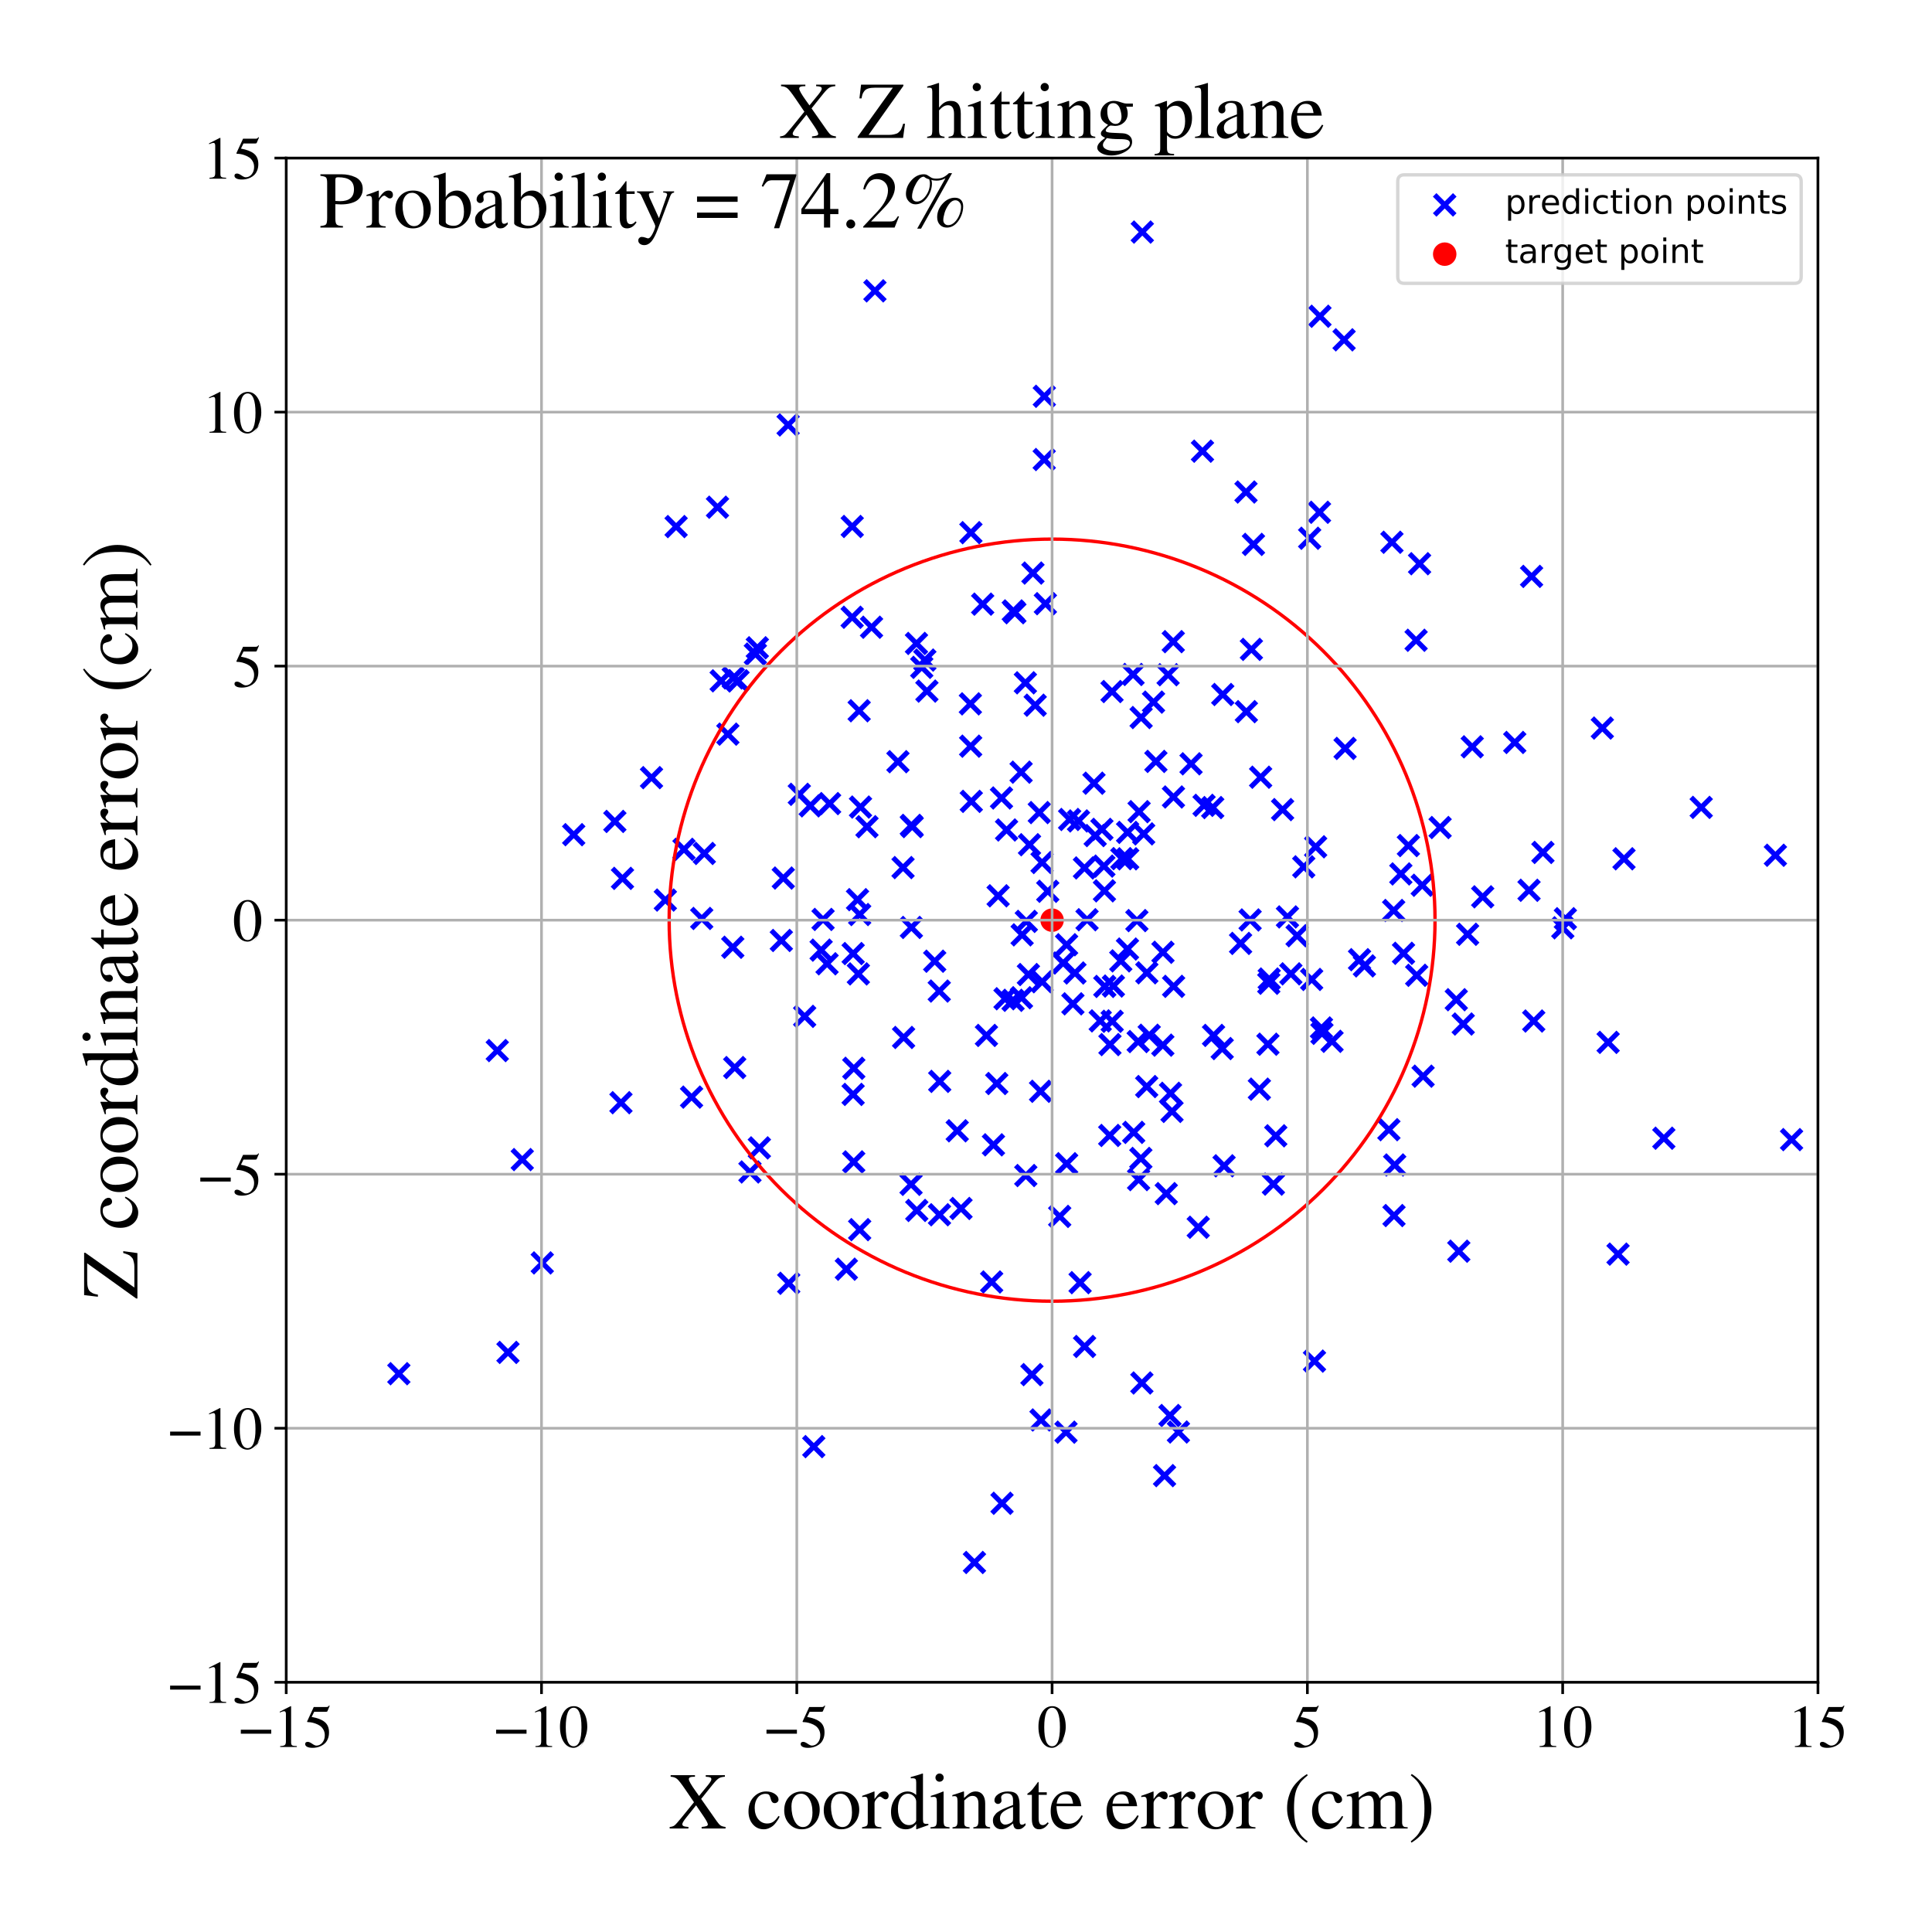 <?xml version="1.0" encoding="utf-8" standalone="no"?>
<!DOCTYPE svg PUBLIC "-//W3C//DTD SVG 1.1//EN"
  "http://www.w3.org/Graphics/SVG/1.1/DTD/svg11.dtd">
<!-- Created with matplotlib (https://matplotlib.org/) -->
<svg height="576pt" version="1.1" viewBox="0 0 576 576" width="576pt" xmlns="http://www.w3.org/2000/svg" xmlns:xlink="http://www.w3.org/1999/xlink">
 <defs>
  <style type="text/css">
*{stroke-linecap:butt;stroke-linejoin:round;}
  </style>
 </defs>
 <g id="figure_1">
  <g id="patch_1">
   <path d="M 0 576 
L 576 576 
L 576 0 
L 0 0 
z
" style="fill:#ffffff;"/>
  </g>
  <g id="axes_1">
   <g id="patch_2">
    <path d="M 85.331 501.548 
L 542 501.548 
L 542 47.121 
L 85.331 47.121 
z
" style="fill:#ffffff;"/>
   </g>
   <g id="PathCollection_1">
    <defs>
     <path d="M -3 3 
L 3 -3 
M -3 -3 
L 3 3 
" id="m9f88f08050" style="stroke:#0000ff;stroke-width:1.5;"/>
    </defs>
    <g clip-path="url(#p80140d08d3)">
     <use style="fill:#0000ff;stroke:#0000ff;stroke-width:1.5;" x="305.986" xlink:href="#m9f88f08050" y="274.698"/>
     <use style="fill:#0000ff;stroke:#0000ff;stroke-width:1.5;" x="348.806" xlink:href="#m9f88f08050" y="422.014"/>
     <use style="fill:#0000ff;stroke:#0000ff;stroke-width:1.5;" x="424.277" xlink:href="#m9f88f08050" y="320.849"/>
     <use style="fill:#0000ff;stroke:#0000ff;stroke-width:1.5;" x="235.147" xlink:href="#m9f88f08050" y="382.598"/>
     <use style="fill:#0000ff;stroke:#0000ff;stroke-width:1.5;" x="269.23" xlink:href="#m9f88f08050" y="258.658"/>
     <use style="fill:#0000ff;stroke:#0000ff;stroke-width:1.5;" x="380.356" xlink:href="#m9f88f08050" y="338.624"/>
     <use style="fill:#0000ff;stroke:#0000ff;stroke-width:1.5;" x="225.786" xlink:href="#m9f88f08050" y="193.128"/>
     <use style="fill:#0000ff;stroke:#0000ff;stroke-width:1.5;" x="233.529" xlink:href="#m9f88f08050" y="261.78"/>
     <use style="fill:#0000ff;stroke:#0000ff;stroke-width:1.5;" x="209.982" xlink:href="#m9f88f08050" y="254.446"/>
     <use style="fill:#0000ff;stroke:#0000ff;stroke-width:1.5;" x="348.257" xlink:href="#m9f88f08050" y="201.159"/>
     <use style="fill:#0000ff;stroke:#0000ff;stroke-width:1.5;" x="254.352" xlink:href="#m9f88f08050" y="326.285"/>
     <use style="fill:#0000ff;stroke:#0000ff;stroke-width:1.5;" x="369.865" xlink:href="#m9f88f08050" y="281.265"/>
     <use style="fill:#0000ff;stroke:#0000ff;stroke-width:1.5;" x="292.972" xlink:href="#m9f88f08050" y="180.12"/>
     <use style="fill:#0000ff;stroke:#0000ff;stroke-width:1.5;" x="349.898" xlink:href="#m9f88f08050" y="294.07"/>
     <use style="fill:#0000ff;stroke:#0000ff;stroke-width:1.5;" x="209.215" xlink:href="#m9f88f08050" y="273.822"/>
     <use style="fill:#0000ff;stroke:#0000ff;stroke-width:1.5;" x="351.33" xlink:href="#m9f88f08050" y="426.932"/>
     <use style="fill:#0000ff;stroke:#0000ff;stroke-width:1.5;" x="311.664" xlink:href="#m9f88f08050" y="179.979"/>
     <use style="fill:#0000ff;stroke:#0000ff;stroke-width:1.5;" x="289.579" xlink:href="#m9f88f08050" y="238.919"/>
     <use style="fill:#0000ff;stroke:#0000ff;stroke-width:1.5;" x="203.918" xlink:href="#m9f88f08050" y="253.218"/>
     <use style="fill:#0000ff;stroke:#0000ff;stroke-width:1.5;" x="477.715" xlink:href="#m9f88f08050" y="217.059"/>
     <use style="fill:#0000ff;stroke:#0000ff;stroke-width:1.5;" x="418.442" xlink:href="#m9f88f08050" y="284.216"/>
     <use style="fill:#0000ff;stroke:#0000ff;stroke-width:1.5;" x="372.705" xlink:href="#m9f88f08050" y="274.272"/>
     <use style="fill:#0000ff;stroke:#0000ff;stroke-width:1.5;" x="271.701" xlink:href="#m9f88f08050" y="246.078"/>
     <use style="fill:#0000ff;stroke:#0000ff;stroke-width:1.5;" x="304.541" xlink:href="#m9f88f08050" y="297.459"/>
     <use style="fill:#0000ff;stroke:#0000ff;stroke-width:1.5;" x="306.929" xlink:href="#m9f88f08050" y="251.841"/>
     <use style="fill:#0000ff;stroke:#0000ff;stroke-width:1.5;" x="258.478" xlink:href="#m9f88f08050" y="246.473"/>
     <use style="fill:#0000ff;stroke:#0000ff;stroke-width:1.5;" x="346.718" xlink:href="#m9f88f08050" y="283.91"/>
     <use style="fill:#0000ff;stroke:#0000ff;stroke-width:1.5;" x="305.827" xlink:href="#m9f88f08050" y="350.471"/>
     <use style="fill:#0000ff;stroke:#0000ff;stroke-width:1.5;" x="254.529" xlink:href="#m9f88f08050" y="346.4"/>
     <use style="fill:#0000ff;stroke:#0000ff;stroke-width:1.5;" x="201.576" xlink:href="#m9f88f08050" y="156.991"/>
     <use style="fill:#0000ff;stroke:#0000ff;stroke-width:1.5;" x="206.184" xlink:href="#m9f88f08050" y="327.09"/>
     <use style="fill:#0000ff;stroke:#0000ff;stroke-width:1.5;" x="340.131" xlink:href="#m9f88f08050" y="345.37"/>
     <use style="fill:#0000ff;stroke:#0000ff;stroke-width:1.5;" x="375.844" xlink:href="#m9f88f08050" y="231.717"/>
     <use style="fill:#0000ff;stroke:#0000ff;stroke-width:1.5;" x="320.476" xlink:href="#m9f88f08050" y="290.081"/>
     <use style="fill:#0000ff;stroke:#0000ff;stroke-width:1.5;" x="358.977" xlink:href="#m9f88f08050" y="240.101"/>
     <use style="fill:#0000ff;stroke:#0000ff;stroke-width:1.5;" x="319.872" xlink:href="#m9f88f08050" y="299.279"/>
     <use style="fill:#0000ff;stroke:#0000ff;stroke-width:1.5;" x="388.696" xlink:href="#m9f88f08050" y="258.433"/>
     <use style="fill:#0000ff;stroke:#0000ff;stroke-width:1.5;" x="289.461" xlink:href="#m9f88f08050" y="158.807"/>
     <use style="fill:#0000ff;stroke:#0000ff;stroke-width:1.5;" x="317.814" xlink:href="#m9f88f08050" y="426.985"/>
     <use style="fill:#0000ff;stroke:#0000ff;stroke-width:1.5;" x="217.005" xlink:href="#m9f88f08050" y="218.874"/>
     <use style="fill:#0000ff;stroke:#0000ff;stroke-width:1.5;" x="218.6" xlink:href="#m9f88f08050" y="202.117"/>
     <use style="fill:#0000ff;stroke:#0000ff;stroke-width:1.5;" x="482.4" xlink:href="#m9f88f08050" y="373.899"/>
     <use style="fill:#0000ff;stroke:#0000ff;stroke-width:1.5;" x="417.643" xlink:href="#m9f88f08050" y="260.547"/>
     <use style="fill:#0000ff;stroke:#0000ff;stroke-width:1.5;" x="338.946" xlink:href="#m9f88f08050" y="274.465"/>
     <use style="fill:#0000ff;stroke:#0000ff;stroke-width:1.5;" x="347.709" xlink:href="#m9f88f08050" y="355.86"/>
     <use style="fill:#0000ff;stroke:#0000ff;stroke-width:1.5;" x="296.187" xlink:href="#m9f88f08050" y="341.315"/>
     <use style="fill:#0000ff;stroke:#0000ff;stroke-width:1.5;" x="215.007" xlink:href="#m9f88f08050" y="202.982"/>
     <use style="fill:#0000ff;stroke:#0000ff;stroke-width:1.5;" x="151.449" xlink:href="#m9f88f08050" y="403.202"/>
     <use style="fill:#0000ff;stroke:#0000ff;stroke-width:1.5;" x="406.781" xlink:href="#m9f88f08050" y="287.969"/>
     <use style="fill:#0000ff;stroke:#0000ff;stroke-width:1.5;" x="315.938" xlink:href="#m9f88f08050" y="362.657"/>
     <use style="fill:#0000ff;stroke:#0000ff;stroke-width:1.5;" x="308.63" xlink:href="#m9f88f08050" y="210.247"/>
     <use style="fill:#0000ff;stroke:#0000ff;stroke-width:1.5;" x="254.547" xlink:href="#m9f88f08050" y="318.495"/>
     <use style="fill:#0000ff;stroke:#0000ff;stroke-width:1.5;" x="239.902" xlink:href="#m9f88f08050" y="303.018"/>
     <use style="fill:#0000ff;stroke:#0000ff;stroke-width:1.5;" x="242.619" xlink:href="#m9f88f08050" y="431.287"/>
     <use style="fill:#0000ff;stroke:#0000ff;stroke-width:1.5;" x="465.93" xlink:href="#m9f88f08050" y="276.614"/>
     <use style="fill:#0000ff;stroke:#0000ff;stroke-width:1.5;" x="256.3" xlink:href="#m9f88f08050" y="366.604"/>
     <use style="fill:#0000ff;stroke:#0000ff;stroke-width:1.5;" x="337.801" xlink:href="#m9f88f08050" y="201.087"/>
     <use style="fill:#0000ff;stroke:#0000ff;stroke-width:1.5;" x="339.457" xlink:href="#m9f88f08050" y="351.68"/>
     <use style="fill:#0000ff;stroke:#0000ff;stroke-width:1.5;" x="340.562" xlink:href="#m9f88f08050" y="69.188"/>
     <use style="fill:#0000ff;stroke:#0000ff;stroke-width:1.5;" x="386.711" xlink:href="#m9f88f08050" y="278.971"/>
     <use style="fill:#0000ff;stroke:#0000ff;stroke-width:1.5;" x="334.47" xlink:href="#m9f88f08050" y="255.99"/>
     <use style="fill:#0000ff;stroke:#0000ff;stroke-width:1.5;" x="415.602" xlink:href="#m9f88f08050" y="362.401"/>
     <use style="fill:#0000ff;stroke:#0000ff;stroke-width:1.5;" x="255.911" xlink:href="#m9f88f08050" y="290.355"/>
     <use style="fill:#0000ff;stroke:#0000ff;stroke-width:1.5;" x="234.968" xlink:href="#m9f88f08050" y="126.698"/>
     <use style="fill:#0000ff;stroke:#0000ff;stroke-width:1.5;" x="318.898" xlink:href="#m9f88f08050" y="244.315"/>
     <use style="fill:#0000ff;stroke:#0000ff;stroke-width:1.5;" x="401.02" xlink:href="#m9f88f08050" y="223.127"/>
     <use style="fill:#0000ff;stroke:#0000ff;stroke-width:1.5;" x="313.885" xlink:href="#m9f88f08050" y="5.189"/>
     <use style="fill:#0000ff;stroke:#0000ff;stroke-width:1.5;" x="254.061" xlink:href="#m9f88f08050" y="184.026"/>
     <use style="fill:#0000ff;stroke:#0000ff;stroke-width:1.5;" x="424.021" xlink:href="#m9f88f08050" y="263.93"/>
     <use style="fill:#0000ff;stroke:#0000ff;stroke-width:1.5;" x="405.328" xlink:href="#m9f88f08050" y="286.116"/>
     <use style="fill:#0000ff;stroke:#0000ff;stroke-width:1.5;" x="344.616" xlink:href="#m9f88f08050" y="227.005"/>
     <use style="fill:#0000ff;stroke:#0000ff;stroke-width:1.5;" x="161.674" xlink:href="#m9f88f08050" y="376.521"/>
     <use style="fill:#0000ff;stroke:#0000ff;stroke-width:1.5;" x="226.395" xlink:href="#m9f88f08050" y="342.229"/>
     <use style="fill:#0000ff;stroke:#0000ff;stroke-width:1.5;" x="429.349" xlink:href="#m9f88f08050" y="246.717"/>
     <use style="fill:#0000ff;stroke:#0000ff;stroke-width:1.5;" x="329.384" xlink:href="#m9f88f08050" y="294.092"/>
     <use style="fill:#0000ff;stroke:#0000ff;stroke-width:1.5;" x="238.305" xlink:href="#m9f88f08050" y="236.818"/>
     <use style="fill:#0000ff;stroke:#0000ff;stroke-width:1.5;" x="252.334" xlink:href="#m9f88f08050" y="378.389"/>
     <use style="fill:#0000ff;stroke:#0000ff;stroke-width:1.5;" x="459.999" xlink:href="#m9f88f08050" y="254.142"/>
     <use style="fill:#0000ff;stroke:#0000ff;stroke-width:1.5;" x="256.3" xlink:href="#m9f88f08050" y="272.654"/>
     <use style="fill:#0000ff;stroke:#0000ff;stroke-width:1.5;" x="274.809" xlink:href="#m9f88f08050" y="198.961"/>
     <use style="fill:#0000ff;stroke:#0000ff;stroke-width:1.5;" x="341.876" xlink:href="#m9f88f08050" y="323.944"/>
     <use style="fill:#0000ff;stroke:#0000ff;stroke-width:1.5;" x="355.097" xlink:href="#m9f88f08050" y="227.719"/>
     <use style="fill:#0000ff;stroke:#0000ff;stroke-width:1.5;" x="254.358" xlink:href="#m9f88f08050" y="284.293"/>
     <use style="fill:#0000ff;stroke:#0000ff;stroke-width:1.5;" x="271.963" xlink:href="#m9f88f08050" y="246.434"/>
     <use style="fill:#0000ff;stroke:#0000ff;stroke-width:1.5;" x="286.51" xlink:href="#m9f88f08050" y="360.288"/>
     <use style="fill:#0000ff;stroke:#0000ff;stroke-width:1.5;" x="434.92" xlink:href="#m9f88f08050" y="373.028"/>
     <use style="fill:#0000ff;stroke:#0000ff;stroke-width:1.5;" x="269.395" xlink:href="#m9f88f08050" y="309.306"/>
     <use style="fill:#0000ff;stroke:#0000ff;stroke-width:1.5;" x="534.134" xlink:href="#m9f88f08050" y="339.758"/>
     <use style="fill:#0000ff;stroke:#0000ff;stroke-width:1.5;" x="310.232" xlink:href="#m9f88f08050" y="325.356"/>
     <use style="fill:#0000ff;stroke:#0000ff;stroke-width:1.5;" x="171.046" xlink:href="#m9f88f08050" y="248.848"/>
     <use style="fill:#0000ff;stroke:#0000ff;stroke-width:1.5;" x="348.976" xlink:href="#m9f88f08050" y="325.952"/>
     <use style="fill:#0000ff;stroke:#0000ff;stroke-width:1.5;" x="302.027" xlink:href="#m9f88f08050" y="298.228"/>
     <use style="fill:#0000ff;stroke:#0000ff;stroke-width:1.5;" x="271.62" xlink:href="#m9f88f08050" y="353.093"/>
     <use style="fill:#0000ff;stroke:#0000ff;stroke-width:1.5;" x="267.709" xlink:href="#m9f88f08050" y="227.091"/>
     <use style="fill:#0000ff;stroke:#0000ff;stroke-width:1.5;" x="340.974" xlink:href="#m9f88f08050" y="248.608"/>
     <use style="fill:#0000ff;stroke:#0000ff;stroke-width:1.5;" x="378.017" xlink:href="#m9f88f08050" y="311.318"/>
     <use style="fill:#0000ff;stroke:#0000ff;stroke-width:1.5;" x="285.387" xlink:href="#m9f88f08050" y="337.131"/>
     <use style="fill:#0000ff;stroke:#0000ff;stroke-width:1.5;" x="307.954" xlink:href="#m9f88f08050" y="170.852"/>
     <use style="fill:#0000ff;stroke:#0000ff;stroke-width:1.5;" x="455.86" xlink:href="#m9f88f08050" y="265.427"/>
     <use style="fill:#0000ff;stroke:#0000ff;stroke-width:1.5;" x="340.436" xlink:href="#m9f88f08050" y="412.317"/>
     <use style="fill:#0000ff;stroke:#0000ff;stroke-width:1.5;" x="330.917" xlink:href="#m9f88f08050" y="311.427"/>
     <use style="fill:#0000ff;stroke:#0000ff;stroke-width:1.5;" x="280.025" xlink:href="#m9f88f08050" y="295.469"/>
     <use style="fill:#0000ff;stroke:#0000ff;stroke-width:1.5;" x="148.261" xlink:href="#m9f88f08050" y="313.215"/>
     <use style="fill:#0000ff;stroke:#0000ff;stroke-width:1.5;" x="280.164" xlink:href="#m9f88f08050" y="322.398"/>
     <use style="fill:#0000ff;stroke:#0000ff;stroke-width:1.5;" x="364.549" xlink:href="#m9f88f08050" y="207.058"/>
     <use style="fill:#0000ff;stroke:#0000ff;stroke-width:1.5;" x="419.895" xlink:href="#m9f88f08050" y="252.092"/>
     <use style="fill:#0000ff;stroke:#0000ff;stroke-width:1.5;" x="273.236" xlink:href="#m9f88f08050" y="191.833"/>
     <use style="fill:#0000ff;stroke:#0000ff;stroke-width:1.5;" x="392.243" xlink:href="#m9f88f08050" y="252.459"/>
     <use style="fill:#0000ff;stroke:#0000ff;stroke-width:1.5;" x="324.09" xlink:href="#m9f88f08050" y="274.204"/>
     <use style="fill:#0000ff;stroke:#0000ff;stroke-width:1.5;" x="437.546" xlink:href="#m9f88f08050" y="278.546"/>
     <use style="fill:#0000ff;stroke:#0000ff;stroke-width:1.5;" x="397.132" xlink:href="#m9f88f08050" y="310.456"/>
     <use style="fill:#0000ff;stroke:#0000ff;stroke-width:1.5;" x="297.58" xlink:href="#m9f88f08050" y="267.073"/>
     <use style="fill:#0000ff;stroke:#0000ff;stroke-width:1.5;" x="329.106" xlink:href="#m9f88f08050" y="258.22"/>
     <use style="fill:#0000ff;stroke:#0000ff;stroke-width:1.5;" x="289.39" xlink:href="#m9f88f08050" y="222.463"/>
     <use style="fill:#0000ff;stroke:#0000ff;stroke-width:1.5;" x="414.072" xlink:href="#m9f88f08050" y="336.795"/>
     <use style="fill:#0000ff;stroke:#0000ff;stroke-width:1.5;" x="317.992" xlink:href="#m9f88f08050" y="281.66"/>
     <use style="fill:#0000ff;stroke:#0000ff;stroke-width:1.5;" x="394.12" xlink:href="#m9f88f08050" y="308.072"/>
     <use style="fill:#0000ff;stroke:#0000ff;stroke-width:1.5;" x="361.802" xlink:href="#m9f88f08050" y="308.693"/>
     <use style="fill:#0000ff;stroke:#0000ff;stroke-width:1.5;" x="306.604" xlink:href="#m9f88f08050" y="290.547"/>
     <use style="fill:#0000ff;stroke:#0000ff;stroke-width:1.5;" x="299.631" xlink:href="#m9f88f08050" y="297.761"/>
     <use style="fill:#0000ff;stroke:#0000ff;stroke-width:1.5;" x="321.541" xlink:href="#m9f88f08050" y="244.751"/>
     <use style="fill:#0000ff;stroke:#0000ff;stroke-width:1.5;" x="349.798" xlink:href="#m9f88f08050" y="191.3"/>
     <use style="fill:#0000ff;stroke:#0000ff;stroke-width:1.5;" x="438.93" xlink:href="#m9f88f08050" y="222.655"/>
     <use style="fill:#0000ff;stroke:#0000ff;stroke-width:1.5;" x="298.582" xlink:href="#m9f88f08050" y="237.904"/>
     <use style="fill:#0000ff;stroke:#0000ff;stroke-width:1.5;" x="384.853" xlink:href="#m9f88f08050" y="290.339"/>
     <use style="fill:#0000ff;stroke:#0000ff;stroke-width:1.5;" x="451.603" xlink:href="#m9f88f08050" y="221.352"/>
     <use style="fill:#0000ff;stroke:#0000ff;stroke-width:1.5;" x="415.805" xlink:href="#m9f88f08050" y="347.32"/>
     <use style="fill:#0000ff;stroke:#0000ff;stroke-width:1.5;" x="260.847" xlink:href="#m9f88f08050" y="86.711"/>
     <use style="fill:#0000ff;stroke:#0000ff;stroke-width:1.5;" x="393.526" xlink:href="#m9f88f08050" y="94.289"/>
     <use style="fill:#0000ff;stroke:#0000ff;stroke-width:1.5;" x="311.348" xlink:href="#m9f88f08050" y="118.154"/>
     <use style="fill:#0000ff;stroke:#0000ff;stroke-width:1.5;" x="118.911" xlink:href="#m9f88f08050" y="409.547"/>
     <use style="fill:#0000ff;stroke:#0000ff;stroke-width:1.5;" x="434.173" xlink:href="#m9f88f08050" y="298.051"/>
     <use style="fill:#0000ff;stroke:#0000ff;stroke-width:1.5;" x="225.202" xlink:href="#m9f88f08050" y="195.003"/>
     <use style="fill:#0000ff;stroke:#0000ff;stroke-width:1.5;" x="331.945" xlink:href="#m9f88f08050" y="293.976"/>
     <use style="fill:#0000ff;stroke:#0000ff;stroke-width:1.5;" x="371.586" xlink:href="#m9f88f08050" y="212.169"/>
     <use style="fill:#0000ff;stroke:#0000ff;stroke-width:1.5;" x="323.315" xlink:href="#m9f88f08050" y="258.758"/>
     <use style="fill:#0000ff;stroke:#0000ff;stroke-width:1.5;" x="232.946" xlink:href="#m9f88f08050" y="280.389"/>
     <use style="fill:#0000ff;stroke:#0000ff;stroke-width:1.5;" x="436.24" xlink:href="#m9f88f08050" y="305.301"/>
     <use style="fill:#0000ff;stroke:#0000ff;stroke-width:1.5;" x="273.326" xlink:href="#m9f88f08050" y="360.876"/>
     <use style="fill:#0000ff;stroke:#0000ff;stroke-width:1.5;" x="254.086" xlink:href="#m9f88f08050" y="156.961"/>
     <use style="fill:#0000ff;stroke:#0000ff;stroke-width:1.5;" x="155.71" xlink:href="#m9f88f08050" y="345.713"/>
     <use style="fill:#0000ff;stroke:#0000ff;stroke-width:1.5;" x="326.518" xlink:href="#m9f88f08050" y="249.113"/>
     <use style="fill:#0000ff;stroke:#0000ff;stroke-width:1.5;" x="304.43" xlink:href="#m9f88f08050" y="230.212"/>
     <use style="fill:#0000ff;stroke:#0000ff;stroke-width:1.5;" x="259.838" xlink:href="#m9f88f08050" y="187.001"/>
     <use style="fill:#0000ff;stroke:#0000ff;stroke-width:1.5;" x="400.722" xlink:href="#m9f88f08050" y="101.311"/>
     <use style="fill:#0000ff;stroke:#0000ff;stroke-width:1.5;" x="342.624" xlink:href="#m9f88f08050" y="308.644"/>
     <use style="fill:#0000ff;stroke:#0000ff;stroke-width:1.5;" x="442.048" xlink:href="#m9f88f08050" y="267.378"/>
     <use style="fill:#0000ff;stroke:#0000ff;stroke-width:1.5;" x="309.856" xlink:href="#m9f88f08050" y="242.257"/>
     <use style="fill:#0000ff;stroke:#0000ff;stroke-width:1.5;" x="185.586" xlink:href="#m9f88f08050" y="261.871"/>
     <use style="fill:#0000ff;stroke:#0000ff;stroke-width:1.5;" x="256.149" xlink:href="#m9f88f08050" y="211.899"/>
     <use style="fill:#0000ff;stroke:#0000ff;stroke-width:1.5;" x="466.695" xlink:href="#m9f88f08050" y="273.9"/>
     <use style="fill:#0000ff;stroke:#0000ff;stroke-width:1.5;" x="278.672" xlink:href="#m9f88f08050" y="286.572"/>
     <use style="fill:#0000ff;stroke:#0000ff;stroke-width:1.5;" x="307.653" xlink:href="#m9f88f08050" y="409.825"/>
     <use style="fill:#0000ff;stroke:#0000ff;stroke-width:1.5;" x="341.916" xlink:href="#m9f88f08050" y="290.027"/>
     <use style="fill:#0000ff;stroke:#0000ff;stroke-width:1.5;" x="334.152" xlink:href="#m9f88f08050" y="286.473"/>
     <use style="fill:#0000ff;stroke:#0000ff;stroke-width:1.5;" x="245.386" xlink:href="#m9f88f08050" y="274.117"/>
     <use style="fill:#0000ff;stroke:#0000ff;stroke-width:1.5;" x="343.907" xlink:href="#m9f88f08050" y="209.325"/>
     <use style="fill:#0000ff;stroke:#0000ff;stroke-width:1.5;" x="244.81" xlink:href="#m9f88f08050" y="283.269"/>
     <use style="fill:#0000ff;stroke:#0000ff;stroke-width:1.5;" x="312.376" xlink:href="#m9f88f08050" y="265.726"/>
     <use style="fill:#0000ff;stroke:#0000ff;stroke-width:1.5;" x="457.262" xlink:href="#m9f88f08050" y="304.405"/>
     <use style="fill:#0000ff;stroke:#0000ff;stroke-width:1.5;" x="318.008" xlink:href="#m9f88f08050" y="346.943"/>
     <use style="fill:#0000ff;stroke:#0000ff;stroke-width:1.5;" x="297.175" xlink:href="#m9f88f08050" y="323.036"/>
     <use style="fill:#0000ff;stroke:#0000ff;stroke-width:1.5;" x="375.464" xlink:href="#m9f88f08050" y="324.714"/>
     <use style="fill:#0000ff;stroke:#0000ff;stroke-width:1.5;" x="336.181" xlink:href="#m9f88f08050" y="248.166"/>
     <use style="fill:#0000ff;stroke:#0000ff;stroke-width:1.5;" x="213.912" xlink:href="#m9f88f08050" y="151.22"/>
     <use style="fill:#0000ff;stroke:#0000ff;stroke-width:1.5;" x="357.244" xlink:href="#m9f88f08050" y="365.888"/>
     <use style="fill:#0000ff;stroke:#0000ff;stroke-width:1.5;" x="339.334" xlink:href="#m9f88f08050" y="310.525"/>
     <use style="fill:#0000ff;stroke:#0000ff;stroke-width:1.5;" x="393.976" xlink:href="#m9f88f08050" y="306.471"/>
     <use style="fill:#0000ff;stroke:#0000ff;stroke-width:1.5;" x="358.502" xlink:href="#m9f88f08050" y="134.515"/>
     <use style="fill:#0000ff;stroke:#0000ff;stroke-width:1.5;" x="185.13" xlink:href="#m9f88f08050" y="328.753"/>
     <use style="fill:#0000ff;stroke:#0000ff;stroke-width:1.5;" x="349.853" xlink:href="#m9f88f08050" y="237.611"/>
     <use style="fill:#0000ff;stroke:#0000ff;stroke-width:1.5;" x="529.311" xlink:href="#m9f88f08050" y="254.984"/>
     <use style="fill:#0000ff;stroke:#0000ff;stroke-width:1.5;" x="371.477" xlink:href="#m9f88f08050" y="146.689"/>
     <use style="fill:#0000ff;stroke:#0000ff;stroke-width:1.5;" x="373.085" xlink:href="#m9f88f08050" y="193.603"/>
     <use style="fill:#0000ff;stroke:#0000ff;stroke-width:1.5;" x="302.1" xlink:href="#m9f88f08050" y="182.143"/>
     <use style="fill:#0000ff;stroke:#0000ff;stroke-width:1.5;" x="383.839" xlink:href="#m9f88f08050" y="273.366"/>
     <use style="fill:#0000ff;stroke:#0000ff;stroke-width:1.5;" x="336.207" xlink:href="#m9f88f08050" y="256.044"/>
     <use style="fill:#0000ff;stroke:#0000ff;stroke-width:1.5;" x="275.727" xlink:href="#m9f88f08050" y="196.789"/>
     <use style="fill:#0000ff;stroke:#0000ff;stroke-width:1.5;" x="373.7" xlink:href="#m9f88f08050" y="162.307"/>
     <use style="fill:#0000ff;stroke:#0000ff;stroke-width:1.5;" x="339.608" xlink:href="#m9f88f08050" y="241.986"/>
     <use style="fill:#0000ff;stroke:#0000ff;stroke-width:1.5;" x="294.095" xlink:href="#m9f88f08050" y="308.698"/>
     <use style="fill:#0000ff;stroke:#0000ff;stroke-width:1.5;" x="331.583" xlink:href="#m9f88f08050" y="304.485"/>
     <use style="fill:#0000ff;stroke:#0000ff;stroke-width:1.5;" x="304.735" xlink:href="#m9f88f08050" y="278.712"/>
     <use style="fill:#0000ff;stroke:#0000ff;stroke-width:1.5;" x="246.576" xlink:href="#m9f88f08050" y="287.339"/>
     <use style="fill:#0000ff;stroke:#0000ff;stroke-width:1.5;" x="382.39" xlink:href="#m9f88f08050" y="241.369"/>
     <use style="fill:#0000ff;stroke:#0000ff;stroke-width:1.5;" x="415.505" xlink:href="#m9f88f08050" y="271.449"/>
     <use style="fill:#0000ff;stroke:#0000ff;stroke-width:1.5;" x="364.94" xlink:href="#m9f88f08050" y="347.569"/>
     <use style="fill:#0000ff;stroke:#0000ff;stroke-width:1.5;" x="361.555" xlink:href="#m9f88f08050" y="240.769"/>
     <use style="fill:#0000ff;stroke:#0000ff;stroke-width:1.5;" x="280.092" xlink:href="#m9f88f08050" y="362.161"/>
     <use style="fill:#0000ff;stroke:#0000ff;stroke-width:1.5;" x="331.537" xlink:href="#m9f88f08050" y="206.174"/>
     <use style="fill:#0000ff;stroke:#0000ff;stroke-width:1.5;" x="183.311" xlink:href="#m9f88f08050" y="244.896"/>
     <use style="fill:#0000ff;stroke:#0000ff;stroke-width:1.5;" x="218.469" xlink:href="#m9f88f08050" y="282.413"/>
     <use style="fill:#0000ff;stroke:#0000ff;stroke-width:1.5;" x="712.418" xlink:href="#m9f88f08050" y="249.197"/>
     <use style="fill:#0000ff;stroke:#0000ff;stroke-width:1.5;" x="507.196" xlink:href="#m9f88f08050" y="240.715"/>
     <use style="fill:#0000ff;stroke:#0000ff;stroke-width:1.5;" x="316.962" xlink:href="#m9f88f08050" y="287.109"/>
     <use style="fill:#0000ff;stroke:#0000ff;stroke-width:1.5;" x="310.366" xlink:href="#m9f88f08050" y="423.343"/>
     <use style="fill:#0000ff;stroke:#0000ff;stroke-width:1.5;" x="391.057" xlink:href="#m9f88f08050" y="292.006"/>
     <use style="fill:#0000ff;stroke:#0000ff;stroke-width:1.5;" x="219.045" xlink:href="#m9f88f08050" y="318.28"/>
     <use style="fill:#0000ff;stroke:#0000ff;stroke-width:1.5;" x="310.699" xlink:href="#m9f88f08050" y="292.69"/>
     <use style="fill:#0000ff;stroke:#0000ff;stroke-width:1.5;" x="337.998" xlink:href="#m9f88f08050" y="337.605"/>
     <use style="fill:#0000ff;stroke:#0000ff;stroke-width:1.5;" x="379.646" xlink:href="#m9f88f08050" y="353.028"/>
     <use style="fill:#0000ff;stroke:#0000ff;stroke-width:1.5;" x="336.142" xlink:href="#m9f88f08050" y="282.946"/>
     <use style="fill:#0000ff;stroke:#0000ff;stroke-width:1.5;" x="422.196" xlink:href="#m9f88f08050" y="190.887"/>
     <use style="fill:#0000ff;stroke:#0000ff;stroke-width:1.5;" x="391.898" xlink:href="#m9f88f08050" y="405.797"/>
     <use style="fill:#0000ff;stroke:#0000ff;stroke-width:1.5;" x="328.019" xlink:href="#m9f88f08050" y="304.362"/>
     <use style="fill:#0000ff;stroke:#0000ff;stroke-width:1.5;" x="346.681" xlink:href="#m9f88f08050" y="311.597"/>
     <use style="fill:#0000ff;stroke:#0000ff;stroke-width:1.5;" x="220.033" xlink:href="#m9f88f08050" y="202.965"/>
     <use style="fill:#0000ff;stroke:#0000ff;stroke-width:1.5;" x="310.675" xlink:href="#m9f88f08050" y="257.143"/>
     <use style="fill:#0000ff;stroke:#0000ff;stroke-width:1.5;" x="271.715" xlink:href="#m9f88f08050" y="276.507"/>
     <use style="fill:#0000ff;stroke:#0000ff;stroke-width:1.5;" x="302.565" xlink:href="#m9f88f08050" y="182.674"/>
     <use style="fill:#0000ff;stroke:#0000ff;stroke-width:1.5;" x="323.357" xlink:href="#m9f88f08050" y="401.434"/>
     <use style="fill:#0000ff;stroke:#0000ff;stroke-width:1.5;" x="349.42" xlink:href="#m9f88f08050" y="331.352"/>
     <use style="fill:#0000ff;stroke:#0000ff;stroke-width:1.5;" x="496.051" xlink:href="#m9f88f08050" y="339.344"/>
     <use style="fill:#0000ff;stroke:#0000ff;stroke-width:1.5;" x="194.239" xlink:href="#m9f88f08050" y="231.842"/>
     <use style="fill:#0000ff;stroke:#0000ff;stroke-width:1.5;" x="255.662" xlink:href="#m9f88f08050" y="268.221"/>
     <use style="fill:#0000ff;stroke:#0000ff;stroke-width:1.5;" x="479.447" xlink:href="#m9f88f08050" y="310.769"/>
     <use style="fill:#0000ff;stroke:#0000ff;stroke-width:1.5;" x="290.521" xlink:href="#m9f88f08050" y="465.83"/>
     <use style="fill:#0000ff;stroke:#0000ff;stroke-width:1.5;" x="378.27" xlink:href="#m9f88f08050" y="293.146"/>
     <use style="fill:#0000ff;stroke:#0000ff;stroke-width:1.5;" x="378.4" xlink:href="#m9f88f08050" y="291.879"/>
     <use style="fill:#0000ff;stroke:#0000ff;stroke-width:1.5;" x="311.321" xlink:href="#m9f88f08050" y="137.003"/>
     <use style="fill:#0000ff;stroke:#0000ff;stroke-width:1.5;" x="322.018" xlink:href="#m9f88f08050" y="382.404"/>
     <use style="fill:#0000ff;stroke:#0000ff;stroke-width:1.5;" x="330.849" xlink:href="#m9f88f08050" y="338.523"/>
     <use style="fill:#0000ff;stroke:#0000ff;stroke-width:1.5;" x="328.521" xlink:href="#m9f88f08050" y="247.264"/>
     <use style="fill:#0000ff;stroke:#0000ff;stroke-width:1.5;" x="247.332" xlink:href="#m9f88f08050" y="239.579"/>
     <use style="fill:#0000ff;stroke:#0000ff;stroke-width:1.5;" x="484.171" xlink:href="#m9f88f08050" y="256.036"/>
     <use style="fill:#0000ff;stroke:#0000ff;stroke-width:1.5;" x="456.624" xlink:href="#m9f88f08050" y="171.846"/>
     <use style="fill:#0000ff;stroke:#0000ff;stroke-width:1.5;" x="390.461" xlink:href="#m9f88f08050" y="160.472"/>
     <use style="fill:#0000ff;stroke:#0000ff;stroke-width:1.5;" x="256.548" xlink:href="#m9f88f08050" y="240.615"/>
     <use style="fill:#0000ff;stroke:#0000ff;stroke-width:1.5;" x="414.987" xlink:href="#m9f88f08050" y="161.668"/>
     <use style="fill:#0000ff;stroke:#0000ff;stroke-width:1.5;" x="329.276" xlink:href="#m9f88f08050" y="265.589"/>
     <use style="fill:#0000ff;stroke:#0000ff;stroke-width:1.5;" x="393.386" xlink:href="#m9f88f08050" y="152.729"/>
     <use style="fill:#0000ff;stroke:#0000ff;stroke-width:1.5;" x="223.589" xlink:href="#m9f88f08050" y="349.404"/>
     <use style="fill:#0000ff;stroke:#0000ff;stroke-width:1.5;" x="289.304" xlink:href="#m9f88f08050" y="209.843"/>
     <use style="fill:#0000ff;stroke:#0000ff;stroke-width:1.5;" x="298.742" xlink:href="#m9f88f08050" y="448.182"/>
     <use style="fill:#0000ff;stroke:#0000ff;stroke-width:1.5;" x="241.557" xlink:href="#m9f88f08050" y="240.252"/>
     <use style="fill:#0000ff;stroke:#0000ff;stroke-width:1.5;" x="198.365" xlink:href="#m9f88f08050" y="268.338"/>
     <use style="fill:#0000ff;stroke:#0000ff;stroke-width:1.5;" x="340.213" xlink:href="#m9f88f08050" y="213.924"/>
     <use style="fill:#0000ff;stroke:#0000ff;stroke-width:1.5;" x="364.386" xlink:href="#m9f88f08050" y="312.613"/>
     <use style="fill:#0000ff;stroke:#0000ff;stroke-width:1.5;" x="423.227" xlink:href="#m9f88f08050" y="168.063"/>
     <use style="fill:#0000ff;stroke:#0000ff;stroke-width:1.5;" x="295.652" xlink:href="#m9f88f08050" y="382.201"/>
     <use style="fill:#0000ff;stroke:#0000ff;stroke-width:1.5;" x="347.192" xlink:href="#m9f88f08050" y="439.936"/>
     <use style="fill:#0000ff;stroke:#0000ff;stroke-width:1.5;" x="1005.646" xlink:href="#m9f88f08050" y="381.804"/>
     <use style="fill:#0000ff;stroke:#0000ff;stroke-width:1.5;" x="326.155" xlink:href="#m9f88f08050" y="233.5"/>
     <use style="fill:#0000ff;stroke:#0000ff;stroke-width:1.5;" x="305.705" xlink:href="#m9f88f08050" y="203.568"/>
     <use style="fill:#0000ff;stroke:#0000ff;stroke-width:1.5;" x="300.096" xlink:href="#m9f88f08050" y="247.447"/>
     <use style="fill:#0000ff;stroke:#0000ff;stroke-width:1.5;" x="422.372" xlink:href="#m9f88f08050" y="290.774"/>
     <use style="fill:#0000ff;stroke:#0000ff;stroke-width:1.5;" x="1074.187" xlink:href="#m9f88f08050" y="234.928"/>
     <use style="fill:#0000ff;stroke:#0000ff;stroke-width:1.5;" x="276.345" xlink:href="#m9f88f08050" y="206.041"/>
    </g>
   </g>
   <g id="PathCollection_2">
    <defs>
     <path d="M 0 3 
C 0.796 3 1.559 2.684 2.121 2.121 
C 2.684 1.559 3 0.796 3 0 
C 3 -0.796 2.684 -1.559 2.121 -2.121 
C 1.559 -2.684 0.796 -3 0 -3 
C -0.796 -3 -1.559 -2.684 -2.121 -2.121 
C -2.684 -1.559 -3 -0.796 -3 0 
C -3 0.796 -2.684 1.559 -2.121 2.121 
C -1.559 2.684 -0.796 3 0 3 
z
" id="mecd13b54a8" style="stroke:#ff0000;"/>
    </defs>
    <g clip-path="url(#p80140d08d3)">
     <use style="fill:#ff0000;stroke:#ff0000;" x="313.666" xlink:href="#mecd13b54a8" y="274.334"/>
    </g>
   </g>
   <g id="patch_3">
    <path clip-path="url(#p80140d08d3)" d="M 313.666 387.941 
C 343.943 387.941 372.985 375.971 394.394 354.666 
C 415.803 333.362 427.833 304.463 427.833 274.334 
C 427.833 244.206 415.803 215.307 394.394 194.002 
C 372.985 172.698 343.943 160.728 313.666 160.728 
C 283.388 160.728 254.347 172.698 232.937 194.002 
C 211.528 215.307 199.498 244.206 199.498 274.334 
C 199.498 304.463 211.528 333.362 232.937 354.666 
C 254.347 375.971 283.388 387.941 313.666 387.941 
z
" style="fill:none;stroke:#ff0000;stroke-linejoin:miter;"/>
   </g>
   <g id="matplotlib.axis_1">
    <g id="xtick_1">
     <g id="line2d_1">
      <path clip-path="url(#p80140d08d3)" d="M 85.331 501.548 
L 85.331 47.121 
" style="fill:none;stroke:#b0b0b0;stroke-linecap:square;stroke-width:0.8;"/>
     </g>
     <g id="line2d_2">
      <defs>
       <path d="M 0 0 
L 0 3.5 
" id="m50d4954a86" style="stroke:#000000;stroke-width:0.8;"/>
      </defs>
      <g>
       <use style="stroke:#000000;stroke-width:0.8;" x="85.331" xlink:href="#m50d4954a86" y="501.548"/>
      </g>
     </g>
     <g id="text_1">
      <!-- −15 -->
      <defs>
       <path d="M 3 22 
L 3 28.594 
L 53.406 28.594 
L 53.406 22 
z
" id="FreeSerif-8722"/>
       <path d="M 18.297 59.297 
Q 16.5 59.297 11.094 57.094 
L 11.094 58.5 
L 29.094 67.594 
L 29.906 67.406 
L 29.906 7.406 
Q 29.906 3.797 31.703 2.688 
Q 33.5 1.594 39.406 1.5 
L 39.406 0 
L 11.797 0 
L 11.797 1.5 
Q 17.406 1.703 19.344 3.141 
Q 21.297 4.594 21.297 9.297 
L 21.297 54.594 
Q 21.297 59.297 18.297 59.297 
z
" id="FreeSerif-49"/>
       <path d="M 35.703 19.406 
Q 35.703 24.703 33.344 28.797 
Q 31 32.906 27.641 35.156 
Q 24.297 37.406 20.141 38.844 
Q 16 40.297 12.953 40.75 
Q 9.906 41.203 7.594 41.203 
Q 6.406 41.203 6.406 42 
Q 6.406 42.297 6.5 42.5 
L 17.406 66.203 
L 38.297 66.203 
Q 39.906 66.203 40.844 66.703 
Q 41.797 67.203 42.906 68.797 
L 43.797 68.094 
L 40 59.203 
Q 39.594 58.297 37.703 58.297 
L 18.094 58.297 
L 13.906 49.797 
Q 28.5 47.203 35.594 41.344 
Q 42.703 35.5 42.703 24.203 
Q 42.703 18.297 40.844 13.688 
Q 39 9.094 36.141 6.297 
Q 33.297 3.5 29.547 1.703 
Q 25.797 -0.094 22.344 -0.75 
Q 18.906 -1.406 15.406 -1.406 
Q 9.797 -1.406 6.5 0.25 
Q 3.203 1.906 3.203 4.797 
Q 3.203 8.5 7.5 8.5 
Q 10.297 8.5 14.75 5.391 
Q 19.203 2.297 21.797 2.297 
Q 27.703 2.297 31.703 7.25 
Q 35.703 12.203 35.703 19.406 
z
" id="FreeSerif-53"/>
      </defs>
      <g transform="translate(71.255 520.841)scale(0.18 -0.18)">
       <use xlink:href="#FreeSerif-8722"/>
       <use x="56.4" xlink:href="#FreeSerif-49"/>
       <use x="106.4" xlink:href="#FreeSerif-53"/>
      </g>
     </g>
    </g>
    <g id="xtick_2">
     <g id="line2d_3">
      <path clip-path="url(#p80140d08d3)" d="M 161.443 501.548 
L 161.443 47.121 
" style="fill:none;stroke:#b0b0b0;stroke-linecap:square;stroke-width:0.8;"/>
     </g>
     <g id="line2d_4">
      <g>
       <use style="stroke:#000000;stroke-width:0.8;" x="161.443" xlink:href="#m50d4954a86" y="501.548"/>
      </g>
     </g>
     <g id="text_2">
      <!-- −10 -->
      <defs>
       <path d="M 47.594 17.797 
Q 35.203 -1.406 25 -1.406 
Q 14.797 -1.406 8.594 8.391 
Q 2.406 18.203 2.406 33.594 
Q 2.406 48.094 8.594 57.844 
Q 14.797 67.594 25.406 67.594 
Q 35.203 67.594 41.391 58 
Q 47.594 48.406 47.594 33 
Q 47.594 17.797 35.203 -1.406 
z
M 25.094 65 
Q 12 65 12 32.703 
Q 12 1.203 25 1.203 
Q 38 1.203 38 32.797 
Q 38 48.5 34.703 56.75 
Q 31.406 65 25.094 65 
z
" id="FreeSerif-48"/>
      </defs>
      <g transform="translate(147.366 520.841)scale(0.18 -0.18)">
       <use xlink:href="#FreeSerif-8722"/>
       <use x="56.4" xlink:href="#FreeSerif-49"/>
       <use x="106.4" xlink:href="#FreeSerif-48"/>
      </g>
     </g>
    </g>
    <g id="xtick_3">
     <g id="line2d_5">
      <path clip-path="url(#p80140d08d3)" d="M 237.554 501.548 
L 237.554 47.121 
" style="fill:none;stroke:#b0b0b0;stroke-linecap:square;stroke-width:0.8;"/>
     </g>
     <g id="line2d_6">
      <g>
       <use style="stroke:#000000;stroke-width:0.8;" x="237.554" xlink:href="#m50d4954a86" y="501.548"/>
      </g>
     </g>
     <g id="text_3">
      <!-- −5 -->
      <g transform="translate(227.978 520.841)scale(0.18 -0.18)">
       <use xlink:href="#FreeSerif-8722"/>
       <use x="56.4" xlink:href="#FreeSerif-53"/>
      </g>
     </g>
    </g>
    <g id="xtick_4">
     <g id="line2d_7">
      <path clip-path="url(#p80140d08d3)" d="M 313.666 501.548 
L 313.666 47.121 
" style="fill:none;stroke:#b0b0b0;stroke-linecap:square;stroke-width:0.8;"/>
     </g>
     <g id="line2d_8">
      <g>
       <use style="stroke:#000000;stroke-width:0.8;" x="313.666" xlink:href="#m50d4954a86" y="501.548"/>
      </g>
     </g>
     <g id="text_4">
      <!-- 0 -->
      <g transform="translate(309.166 520.841)scale(0.18 -0.18)">
       <use xlink:href="#FreeSerif-48"/>
      </g>
     </g>
    </g>
    <g id="xtick_5">
     <g id="line2d_9">
      <path clip-path="url(#p80140d08d3)" d="M 389.777 501.548 
L 389.777 47.121 
" style="fill:none;stroke:#b0b0b0;stroke-linecap:square;stroke-width:0.8;"/>
     </g>
     <g id="line2d_10">
      <g>
       <use style="stroke:#000000;stroke-width:0.8;" x="389.777" xlink:href="#m50d4954a86" y="501.548"/>
      </g>
     </g>
     <g id="text_5">
      <!-- 5 -->
      <g transform="translate(385.277 520.841)scale(0.18 -0.18)">
       <use xlink:href="#FreeSerif-53"/>
      </g>
     </g>
    </g>
    <g id="xtick_6">
     <g id="line2d_11">
      <path clip-path="url(#p80140d08d3)" d="M 465.889 501.548 
L 465.889 47.121 
" style="fill:none;stroke:#b0b0b0;stroke-linecap:square;stroke-width:0.8;"/>
     </g>
     <g id="line2d_12">
      <g>
       <use style="stroke:#000000;stroke-width:0.8;" x="465.889" xlink:href="#m50d4954a86" y="501.548"/>
      </g>
     </g>
     <g id="text_6">
      <!-- 10 -->
      <g transform="translate(456.889 520.841)scale(0.18 -0.18)">
       <use xlink:href="#FreeSerif-49"/>
       <use x="50" xlink:href="#FreeSerif-48"/>
      </g>
     </g>
    </g>
    <g id="xtick_7">
     <g id="line2d_13">
      <path clip-path="url(#p80140d08d3)" d="M 542 501.548 
L 542 47.121 
" style="fill:none;stroke:#b0b0b0;stroke-linecap:square;stroke-width:0.8;"/>
     </g>
     <g id="line2d_14">
      <g>
       <use style="stroke:#000000;stroke-width:0.8;" x="542" xlink:href="#m50d4954a86" y="501.548"/>
      </g>
     </g>
     <g id="text_7">
      <!-- 15 -->
      <g transform="translate(533 520.841)scale(0.18 -0.18)">
       <use xlink:href="#FreeSerif-49"/>
       <use x="50" xlink:href="#FreeSerif-53"/>
      </g>
     </g>
    </g>
    <g id="text_8">
     <!-- X coordinate error (cm) -->
     <defs>
      <path d="M 69.594 66.203 
L 69.594 64.297 
Q 64.703 64 62.047 62.344 
Q 59.406 60.703 54.703 54.906 
L 40.094 36.703 
L 59.297 9.297 
Q 62.297 5 64.297 3.703 
Q 66.297 2.406 70.406 1.906 
L 70.406 0 
L 40.703 0 
L 40.703 1.906 
Q 44.797 2.297 46.594 2.938 
Q 48.406 3.594 48.406 5 
Q 48.406 7.203 43.297 14.797 
L 33.797 28.797 
L 21.906 14 
Q 16.703 7.5 16.703 5.406 
Q 16.703 3.703 18.297 2.953 
Q 19.906 2.203 24.297 1.906 
L 24.297 0 
L 1 0 
L 1 1.906 
Q 4.906 2.203 7 3.797 
Q 9.094 5.406 15.5 13.297 
L 31.203 32.594 
L 20.297 48.594 
Q 13.297 58.906 10.25 61.5 
Q 7.203 64.094 2.203 64.297 
L 2.203 66.203 
L 32.406 66.203 
L 32.406 64.297 
L 29.594 64.203 
Q 24.797 64.094 24.797 61.297 
Q 24.797 58.094 33.297 46.297 
L 37.5 40.406 
L 48.797 54.203 
Q 52.797 59.203 52.797 61.094 
Q 52.797 62.797 51.344 63.438 
Q 49.906 64.094 45.797 64.297 
L 45.797 66.203 
z
" id="FreeSerif-88"/>
      <path id="FreeSerif-32"/>
      <path d="M 2.5 21.297 
Q 2.5 32.406 9.047 39.203 
Q 15.594 46 24.406 46 
Q 30.703 46 35.25 42.953 
Q 39.797 39.906 39.797 35.703 
Q 39.797 34 38.391 32.75 
Q 37 31.5 35 31.5 
Q 31.594 31.5 30.297 36.094 
L 29.703 38.297 
Q 28.906 41.094 27.703 42.094 
Q 26.5 43.094 23.797 43.094 
Q 17.703 43.094 13.953 38.25 
Q 10.203 33.406 10.203 25.703 
Q 10.203 17.094 14.547 11.641 
Q 18.906 6.203 25.703 6.203 
Q 30 6.203 33.094 8.25 
Q 36.203 10.297 39.797 15.594 
L 41.203 14.703 
Q 40.203 12.703 39.453 11.391 
Q 38.703 10.094 36.75 7.5 
Q 34.797 4.906 32.891 3.297 
Q 31 1.703 27.891 0.344 
Q 24.797 -1 21.5 -1 
Q 13.203 -1 7.844 5.25 
Q 2.5 11.5 2.5 21.297 
z
" id="FreeSerif-99"/>
      <path d="M 24.594 46 
Q 34.203 46 40.391 39.594 
Q 46.594 33.203 46.594 23.406 
Q 46.594 13 40.188 6 
Q 33.797 -1 24.391 -1 
Q 15 -1 8.75 5.75 
Q 2.5 12.5 2.5 22.594 
Q 2.5 32.906 8.641 39.453 
Q 14.797 46 24.594 46 
z
M 11.5 27.5 
Q 11.5 16.797 15.391 9.297 
Q 19.297 1.797 25.594 1.797 
Q 31.203 1.797 34.391 6.594 
Q 37.594 11.406 37.594 19.906 
Q 37.594 30.203 33.594 36.703 
Q 29.594 43.203 23.297 43.203 
Q 18 43.203 14.75 38.891 
Q 11.5 34.594 11.5 27.5 
z
" id="FreeSerif-111"/>
      <path d="M 30.094 36.203 
Q 28.594 36.203 26.391 37.953 
Q 24.203 39.703 23.5 39.703 
Q 21.5 39.703 19 36.797 
Q 16.5 33.906 16.5 31.5 
L 16.5 9 
Q 16.5 4.703 18.203 3.203 
Q 19.906 1.703 25 1.5 
L 25 0 
L 1 0 
L 1 1.5 
Q 5.797 2.406 6.938 3.5 
Q 8.094 4.594 8.094 8.406 
L 8.094 33.406 
Q 8.094 36.703 7.344 38.047 
Q 6.594 39.406 4.703 39.406 
Q 3.094 39.406 1.203 39 
L 1.203 40.594 
Q 9.203 43.203 16 46 
L 16.5 45.797 
L 16.5 36.594 
Q 20.203 41.906 22.797 43.953 
Q 25.406 46 28.5 46 
Q 31.094 46 32.547 44.594 
Q 34 43.203 34 40.703 
Q 34 38.594 32.953 37.391 
Q 31.906 36.203 30.094 36.203 
z
" id="FreeSerif-114"/>
      <path d="M 34.203 -1 
L 33.797 -0.703 
L 33.797 5.703 
Q 29 -1 21 -1 
Q 12.703 -1 7.594 4.953 
Q 2.5 10.906 2.5 20.5 
Q 2.5 31.094 8.594 38.547 
Q 14.703 46 23.297 46 
Q 28.703 46 33.797 41.703 
L 33.797 57.297 
Q 33.797 60.406 32.891 61.406 
Q 32 62.406 29.203 62.406 
Q 27.797 62.406 27 62.297 
L 27 63.906 
Q 36.094 66.297 41.703 68.297 
L 42.203 68.094 
L 42.203 11.406 
Q 42.203 7.906 43.047 6.797 
Q 43.906 5.703 46.594 5.703 
Q 47.094 5.703 48.906 5.797 
L 48.906 4.203 
z
M 24.906 4.203 
Q 28.703 4.203 31.25 6.344 
Q 33.797 8.5 33.797 10.203 
L 33.797 33.203 
Q 33.797 37.203 30.688 40.203 
Q 27.594 43.203 23.594 43.203 
Q 17.906 43.203 14.5 38.094 
Q 11.094 33 11.094 24.5 
Q 11.094 15.297 14.891 9.75 
Q 18.703 4.203 24.906 4.203 
z
" id="FreeSerif-100"/>
      <path d="M 6.203 39.297 
Q 4 39.297 2 39 
L 2 40.5 
Q 9 42.5 17.5 46 
L 17.906 45.703 
L 17.906 10.203 
Q 17.906 4.797 19.156 3.344 
Q 20.406 1.906 25.297 1.5 
L 25.297 0 
L 1.594 0 
L 1.594 1.5 
Q 6.797 1.797 8.141 3.297 
Q 9.5 4.797 9.5 10.203 
L 9.5 33.406 
Q 9.5 36.703 8.75 38 
Q 8 39.297 6.203 39.297 
z
M 12.797 68.297 
Q 15 68.297 16.5 66.797 
Q 18 65.297 18 63.203 
Q 18 61 16.5 59.547 
Q 15 58.094 12.797 58.094 
Q 10.703 58.094 9.25 59.594 
Q 7.797 61.094 7.797 63.188 
Q 7.797 65.297 9.297 66.797 
Q 10.797 68.297 12.797 68.297 
z
" id="FreeSerif-105"/>
      <path d="M 1 39.797 
L 1 41.5 
Q 8.406 43.703 14.797 46 
L 15.5 45.797 
L 15.5 37.906 
Q 20.594 42.703 23.547 44.344 
Q 26.5 46 30 46 
Q 35.5 46 38.641 42.047 
Q 41.797 38.094 41.797 31 
L 41.797 8.094 
Q 41.797 4.406 43 3.156 
Q 44.203 1.906 47.906 1.5 
L 47.906 0 
L 27.094 0 
L 27.094 1.5 
Q 30.906 1.797 32.156 3.5 
Q 33.406 5.203 33.406 9.906 
L 33.406 30.797 
Q 33.406 40.5 26.094 40.5 
Q 23.594 40.5 21.5 39.344 
Q 19.406 38.203 15.797 34.797 
L 15.797 6.703 
Q 15.797 4 17.188 2.891 
Q 18.594 1.797 22.406 1.5 
L 22.406 0 
L 1.203 0 
L 1.203 1.5 
Q 5 1.797 6.203 3.25 
Q 7.406 4.703 7.406 9 
L 7.406 33.797 
Q 7.406 37.5 6.594 38.844 
Q 5.797 40.203 3.703 40.203 
Q 1.797 40.203 1 39.797 
z
" id="FreeSerif-110"/>
      <path d="M 2.5 9.703 
Q 2.5 11.5 2.891 13.047 
Q 3.297 14.594 4.297 15.938 
Q 5.297 17.297 6.188 18.391 
Q 7.094 19.5 8.891 20.641 
Q 10.703 21.797 11.891 22.547 
Q 13.094 23.297 15.547 24.344 
Q 18 25.406 19.297 25.953 
Q 20.594 26.5 23.391 27.594 
Q 26.203 28.703 27.5 29.203 
L 27.5 35.297 
Q 27.5 43.594 19.906 43.594 
Q 16.906 43.594 14.797 42.141 
Q 12.703 40.703 12.703 38.703 
Q 12.703 37.906 12.953 36.5 
Q 13.203 35.094 13.203 34.703 
Q 13.203 33 11.844 31.75 
Q 10.5 30.5 8.703 30.5 
Q 7 30.5 5.703 31.797 
Q 4.406 33.094 4.406 34.797 
Q 4.406 39.5 9.25 42.75 
Q 14.094 46 21.203 46 
Q 29.406 46 32.5 42.047 
Q 35.594 38.094 35.594 30 
L 35.594 10.5 
Q 35.594 7.203 36.25 5.953 
Q 36.906 4.703 38.594 4.703 
Q 40.703 4.703 43 6.594 
L 43 4 
Q 40.406 1.094 38.453 0.047 
Q 36.5 -1 34 -1 
Q 30.906 -1 29.453 0.703 
Q 28 2.406 27.594 6.297 
Q 19 -1 13 -1 
Q 8.406 -1 5.453 2 
Q 2.5 5 2.5 9.703 
z
M 27.5 12.297 
L 27.5 26.797 
Q 18.5 23.5 14.891 20.391 
Q 11.297 17.297 11.297 12.906 
Q 11.297 8.797 13.297 6.797 
Q 15.297 4.797 17.594 4.797 
Q 21 4.797 24.906 7.094 
Q 26.5 8 27 9 
Q 27.5 10 27.5 12.297 
z
" id="FreeSerif-97"/>
      <path d="M 25.906 45 
L 25.906 41.797 
L 15.797 41.797 
L 15.797 13.203 
Q 15.797 8.5 17 6.344 
Q 18.203 4.203 21 4.203 
Q 24.094 4.203 27 7.703 
L 28.297 6.594 
Q 23.5 -1 16.297 -1 
Q 7.406 -1 7.406 11.703 
L 7.406 41.797 
L 2.094 41.797 
Q 1.703 42.094 1.703 42.5 
Q 1.703 43 2 43.297 
Q 2.297 43.594 3.141 44.141 
Q 4 44.703 5.203 45.641 
Q 6.406 46.594 8.5 49.094 
Q 10.594 51.594 13.094 55.094 
Q 14.703 57.406 15.094 57.906 
Q 15.797 57.906 15.797 56.594 
L 15.797 45 
z
" id="FreeSerif-116"/>
      <path d="M 9.703 27.703 
Q 9.906 21.406 11.406 16.844 
Q 12.906 12.297 15.297 10.047 
Q 17.703 7.797 20.141 6.844 
Q 22.594 5.906 25.297 5.906 
Q 30.094 5.906 33.641 8.297 
Q 37.203 10.703 40.797 16.406 
L 42.406 15.703 
Q 39.297 7.594 33.797 3.297 
Q 28.297 -1 21.203 -1 
Q 12.594 -1 7.547 5.047 
Q 2.5 11.094 2.5 21.406 
Q 2.5 32.5 8.344 39.25 
Q 14.203 46 23.406 46 
Q 31 46 35.203 41.453 
Q 39.406 36.906 40.5 27.703 
z
M 9.906 30.906 
L 30.297 30.906 
Q 29.297 37.406 27.188 39.906 
Q 25.094 42.406 20.5 42.406 
Q 11.5 42.406 9.906 30.906 
z
" id="FreeSerif-101"/>
      <path d="M 29.203 -17.703 
Q 26.594 -16.094 23.797 -13.844 
Q 21 -11.594 17.453 -7.594 
Q 13.906 -3.594 11.203 0.953 
Q 8.5 5.5 6.641 11.891 
Q 4.797 18.297 4.797 25.203 
Q 4.797 32.406 6.641 38.844 
Q 8.5 45.297 11 49.547 
Q 13.5 53.797 17.344 57.75 
Q 21.203 61.703 23.703 63.594 
Q 26.203 65.5 29.5 67.594 
L 30.406 66 
Q 26 62.406 23.297 59.5 
Q 20.594 56.594 18.094 51.938 
Q 15.594 47.297 14.5 40.844 
Q 13.406 34.406 13.406 25.5 
Q 13.406 16.203 14.5 9.5 
Q 15.594 2.797 18.094 -1.953 
Q 20.594 -6.703 23.297 -9.703 
Q 26 -12.703 30.406 -16.094 
z
" id="FreeSerif-40"/>
      <path d="M 1.297 39.797 
L 1.297 41.5 
Q 8.5 43.5 15.297 46 
L 16 45.797 
L 16 38.297 
Q 22.203 43 25.203 44.5 
Q 28.203 46 31.5 46 
Q 39.406 46 42.094 37.594 
Q 49.906 46 58.406 46 
Q 70 46 70 28.203 
L 70 7.594 
Q 70 2 74.297 1.703 
L 76.906 1.5 
L 76.906 0 
L 55 0 
L 55 1.5 
Q 59.406 2 60.5 3.203 
Q 61.594 4.406 61.594 8.703 
L 61.594 29.797 
Q 61.594 36 60 38.391 
Q 58.406 40.797 54.094 40.797 
Q 47.5 40.797 43.203 34.703 
L 43.203 9.5 
Q 43.203 4.797 44.641 3.188 
Q 46.094 1.594 50.406 1.5 
L 50.406 0 
L 28 0 
L 28 1.5 
Q 32.297 1.797 33.547 3.094 
Q 34.797 4.406 34.797 8.594 
L 34.797 30.297 
Q 34.797 40.797 28.203 40.797 
Q 25.406 40.797 21.953 39.391 
Q 18.5 38 16.406 34.906 
L 16.406 6.703 
Q 16.406 3.797 17.797 2.75 
Q 19.203 1.703 23.203 1.5 
L 23.203 0 
L 1 0 
L 1 1.5 
Q 5.203 1.594 6.594 3 
Q 8 4.406 8 8.5 
L 8 33.797 
Q 8 37.406 7.25 38.797 
Q 6.5 40.203 4.5 40.203 
Q 3 40.203 1.297 39.797 
z
" id="FreeSerif-109"/>
      <path d="M 4.047 67.703 
Q 6.656 66.094 9.453 63.844 
Q 12.25 61.594 15.797 57.594 
Q 19.344 53.594 22.047 49.047 
Q 24.75 44.5 26.594 38.094 
Q 28.453 31.703 28.453 24.797 
Q 28.453 17.594 26.594 11.141 
Q 24.75 4.703 22.25 0.453 
Q 19.75 -3.797 15.891 -7.75 
Q 12.047 -11.703 9.547 -13.594 
Q 7.047 -15.5 3.75 -17.594 
L 2.844 -16 
Q 7.25 -12.406 9.953 -9.5 
Q 12.656 -6.594 15.156 -1.938 
Q 17.656 2.703 18.75 9.141 
Q 19.844 15.594 19.844 24.5 
Q 19.844 33.797 18.75 40.5 
Q 17.656 47.203 15.156 51.953 
Q 12.656 56.703 9.953 59.703 
Q 7.25 62.703 2.844 66.094 
z
" id="FreeSerif-41"/>
     </defs>
     <g transform="translate(199.416 545.139)scale(0.24 -0.24)">
      <use xlink:href="#FreeSerif-88"/>
      <use x="71.4" xlink:href="#FreeSerif-32"/>
      <use x="96.4" xlink:href="#FreeSerif-99"/>
      <use x="140.784" xlink:href="#FreeSerif-111"/>
      <use x="189.884" xlink:href="#FreeSerif-111"/>
      <use x="238.969" xlink:href="#FreeSerif-114"/>
      <use x="273.453" xlink:href="#FreeSerif-100"/>
      <use x="323.353" xlink:href="#FreeSerif-105"/>
      <use x="351.137" xlink:href="#FreeSerif-110"/>
      <use x="400.037" xlink:href="#FreeSerif-97"/>
      <use x="443.522" xlink:href="#FreeSerif-116"/>
      <use x="471.822" xlink:href="#FreeSerif-101"/>
      <use x="516.222" xlink:href="#FreeSerif-32"/>
      <use x="541.222" xlink:href="#FreeSerif-101"/>
      <use x="585.606" xlink:href="#FreeSerif-114"/>
      <use x="620.106" xlink:href="#FreeSerif-114"/>
      <use x="654.59" xlink:href="#FreeSerif-111"/>
      <use x="703.675" xlink:href="#FreeSerif-114"/>
      <use x="738.175" xlink:href="#FreeSerif-32"/>
      <use x="763.175" xlink:href="#FreeSerif-40"/>
      <use x="796.475" xlink:href="#FreeSerif-99"/>
      <use x="840.859" xlink:href="#FreeSerif-109"/>
      <use x="918.759" xlink:href="#FreeSerif-41"/>
     </g>
    </g>
   </g>
   <g id="matplotlib.axis_2">
    <g id="ytick_1">
     <g id="line2d_15">
      <path clip-path="url(#p80140d08d3)" d="M 85.331 501.548 
L 542 501.548 
" style="fill:none;stroke:#b0b0b0;stroke-linecap:square;stroke-width:0.8;"/>
     </g>
     <g id="line2d_16">
      <defs>
       <path d="M 0 0 
L -3.5 0 
" id="mb3165bd3e7" style="stroke:#000000;stroke-width:0.8;"/>
      </defs>
      <g>
       <use style="stroke:#000000;stroke-width:0.8;" x="85.331" xlink:href="#mb3165bd3e7" y="501.548"/>
      </g>
     </g>
     <g id="text_9">
      <!-- −15 -->
      <g transform="translate(50.178 507.694)scale(0.18 -0.18)">
       <use xlink:href="#FreeSerif-8722"/>
       <use x="56.4" xlink:href="#FreeSerif-49"/>
       <use x="106.4" xlink:href="#FreeSerif-53"/>
      </g>
     </g>
    </g>
    <g id="ytick_2">
     <g id="line2d_17">
      <path clip-path="url(#p80140d08d3)" d="M 85.331 425.81 
L 542 425.81 
" style="fill:none;stroke:#b0b0b0;stroke-linecap:square;stroke-width:0.8;"/>
     </g>
     <g id="line2d_18">
      <g>
       <use style="stroke:#000000;stroke-width:0.8;" x="85.331" xlink:href="#mb3165bd3e7" y="425.81"/>
      </g>
     </g>
     <g id="text_10">
      <!-- −10 -->
      <g transform="translate(50.178 431.957)scale(0.18 -0.18)">
       <use xlink:href="#FreeSerif-8722"/>
       <use x="56.4" xlink:href="#FreeSerif-49"/>
       <use x="106.4" xlink:href="#FreeSerif-48"/>
      </g>
     </g>
    </g>
    <g id="ytick_3">
     <g id="line2d_19">
      <path clip-path="url(#p80140d08d3)" d="M 85.331 350.072 
L 542 350.072 
" style="fill:none;stroke:#b0b0b0;stroke-linecap:square;stroke-width:0.8;"/>
     </g>
     <g id="line2d_20">
      <g>
       <use style="stroke:#000000;stroke-width:0.8;" x="85.331" xlink:href="#mb3165bd3e7" y="350.072"/>
      </g>
     </g>
     <g id="text_11">
      <!-- −5 -->
      <g transform="translate(59.178 356.219)scale(0.18 -0.18)">
       <use xlink:href="#FreeSerif-8722"/>
       <use x="56.4" xlink:href="#FreeSerif-53"/>
      </g>
     </g>
    </g>
    <g id="ytick_4">
     <g id="line2d_21">
      <path clip-path="url(#p80140d08d3)" d="M 85.331 274.334 
L 542 274.334 
" style="fill:none;stroke:#b0b0b0;stroke-linecap:square;stroke-width:0.8;"/>
     </g>
     <g id="line2d_22">
      <g>
       <use style="stroke:#000000;stroke-width:0.8;" x="85.331" xlink:href="#mb3165bd3e7" y="274.334"/>
      </g>
     </g>
     <g id="text_12">
      <!-- 0 -->
      <g transform="translate(69.331 280.481)scale(0.18 -0.18)">
       <use xlink:href="#FreeSerif-48"/>
      </g>
     </g>
    </g>
    <g id="ytick_5">
     <g id="line2d_23">
      <path clip-path="url(#p80140d08d3)" d="M 85.331 198.597 
L 542 198.597 
" style="fill:none;stroke:#b0b0b0;stroke-linecap:square;stroke-width:0.8;"/>
     </g>
     <g id="line2d_24">
      <g>
       <use style="stroke:#000000;stroke-width:0.8;" x="85.331" xlink:href="#mb3165bd3e7" y="198.597"/>
      </g>
     </g>
     <g id="text_13">
      <!-- 5 -->
      <g transform="translate(69.331 204.743)scale(0.18 -0.18)">
       <use xlink:href="#FreeSerif-53"/>
      </g>
     </g>
    </g>
    <g id="ytick_6">
     <g id="line2d_25">
      <path clip-path="url(#p80140d08d3)" d="M 85.331 122.859 
L 542 122.859 
" style="fill:none;stroke:#b0b0b0;stroke-linecap:square;stroke-width:0.8;"/>
     </g>
     <g id="line2d_26">
      <g>
       <use style="stroke:#000000;stroke-width:0.8;" x="85.331" xlink:href="#mb3165bd3e7" y="122.859"/>
      </g>
     </g>
     <g id="text_14">
      <!-- 10 -->
      <g transform="translate(60.331 129.006)scale(0.18 -0.18)">
       <use xlink:href="#FreeSerif-49"/>
       <use x="50" xlink:href="#FreeSerif-48"/>
      </g>
     </g>
    </g>
    <g id="ytick_7">
     <g id="line2d_27">
      <path clip-path="url(#p80140d08d3)" d="M 85.331 47.121 
L 542 47.121 
" style="fill:none;stroke:#b0b0b0;stroke-linecap:square;stroke-width:0.8;"/>
     </g>
     <g id="line2d_28">
      <g>
       <use style="stroke:#000000;stroke-width:0.8;" x="85.331" xlink:href="#mb3165bd3e7" y="47.121"/>
      </g>
     </g>
     <g id="text_15">
      <!-- 15 -->
      <g transform="translate(60.331 53.268)scale(0.18 -0.18)">
       <use xlink:href="#FreeSerif-49"/>
       <use x="50" xlink:href="#FreeSerif-53"/>
      </g>
     </g>
    </g>
    <g id="text_16">
     <!-- Z coordinate error (cm) -->
     <defs>
      <path d="M 40.297 3.797 
Q 43.094 3.797 45.391 4.297 
Q 47.703 4.797 49.25 5.297 
Q 50.797 5.797 52.141 7.188 
Q 53.5 8.594 54.141 9.297 
Q 54.797 10 55.594 12.047 
Q 56.406 14.094 56.594 14.688 
Q 56.797 15.297 57.5 17.594 
L 59.797 17.594 
L 57.406 0 
L 1 0 
L 1 1.5 
L 44.703 62.406 
L 22.594 62.406 
Q 17.5 62.406 14.203 61.406 
Q 10.906 60.406 9.25 58.203 
Q 7.594 56 7 54.203 
Q 6.406 52.406 5.797 49.094 
L 3.203 49.094 
L 5.203 66.203 
L 57.797 66.203 
L 57.797 64.703 
L 14.594 3.797 
z
" id="FreeSerif-90"/>
     </defs>
     <g transform="translate(40.969 387.371)rotate(-90)scale(0.24 -0.24)">
      <use xlink:href="#FreeSerif-90"/>
      <use x="61.3" xlink:href="#FreeSerif-32"/>
      <use x="86.3" xlink:href="#FreeSerif-99"/>
      <use x="130.684" xlink:href="#FreeSerif-111"/>
      <use x="179.784" xlink:href="#FreeSerif-111"/>
      <use x="228.869" xlink:href="#FreeSerif-114"/>
      <use x="263.353" xlink:href="#FreeSerif-100"/>
      <use x="313.253" xlink:href="#FreeSerif-105"/>
      <use x="341.037" xlink:href="#FreeSerif-110"/>
      <use x="389.937" xlink:href="#FreeSerif-97"/>
      <use x="433.422" xlink:href="#FreeSerif-116"/>
      <use x="461.722" xlink:href="#FreeSerif-101"/>
      <use x="506.122" xlink:href="#FreeSerif-32"/>
      <use x="531.122" xlink:href="#FreeSerif-101"/>
      <use x="575.506" xlink:href="#FreeSerif-114"/>
      <use x="610.006" xlink:href="#FreeSerif-114"/>
      <use x="644.49" xlink:href="#FreeSerif-111"/>
      <use x="693.575" xlink:href="#FreeSerif-114"/>
      <use x="728.075" xlink:href="#FreeSerif-32"/>
      <use x="753.075" xlink:href="#FreeSerif-40"/>
      <use x="786.375" xlink:href="#FreeSerif-99"/>
      <use x="830.759" xlink:href="#FreeSerif-109"/>
      <use x="908.659" xlink:href="#FreeSerif-41"/>
     </g>
    </g>
   </g>
   <g id="patch_4">
    <path d="M 85.331 501.548 
L 85.331 47.121 
" style="fill:none;stroke:#000000;stroke-linecap:square;stroke-linejoin:miter;stroke-width:0.8;"/>
   </g>
   <g id="patch_5">
    <path d="M 542 501.548 
L 542 47.121 
" style="fill:none;stroke:#000000;stroke-linecap:square;stroke-linejoin:miter;stroke-width:0.8;"/>
   </g>
   <g id="patch_6">
    <path d="M 85.331 501.548 
L 542 501.548 
" style="fill:none;stroke:#000000;stroke-linecap:square;stroke-linejoin:miter;stroke-width:0.8;"/>
   </g>
   <g id="patch_7">
    <path d="M 85.331 47.121 
L 542 47.121 
" style="fill:none;stroke:#000000;stroke-linecap:square;stroke-linejoin:miter;stroke-width:0.8;"/>
   </g>
   <g id="text_17">
    <!-- Probability = 74.2% -->
    <defs>
     <path d="M 54.094 48.094 
Q 54.094 45.5 53.5 43.094 
Q 52.906 40.703 51.156 38 
Q 49.406 35.297 46.5 33.344 
Q 43.594 31.406 38.594 30.094 
Q 33.594 28.797 27 28.797 
Q 24 28.797 20.094 29.094 
L 20.094 10.906 
Q 20.094 5.406 21.844 3.75 
Q 23.594 2.094 29.5 1.906 
L 29.5 0 
L 1.5 0 
L 1.5 1.906 
Q 7.203 2.406 8.547 4.047 
Q 9.906 5.703 9.906 12 
L 9.906 55.297 
Q 9.906 60.703 8.5 62.203 
Q 7.094 63.703 1.5 64.297 
L 1.5 66.203 
L 27.906 66.203 
Q 32.406 66.203 36.594 65.344 
Q 40.797 64.5 44.938 62.594 
Q 49.094 60.703 51.594 57 
Q 54.094 53.297 54.094 48.094 
z
M 20.094 59.094 
L 20.094 33.094 
Q 23.594 32.797 25.797 32.797 
Q 43.203 32.797 43.203 47.5 
Q 43.203 55.203 38.391 58.844 
Q 33.594 62.5 23.5 62.5 
Q 21.5 62.5 20.797 61.797 
Q 20.094 61.094 20.094 59.094 
z
" id="FreeSerif-80"/>
     <path d="M 16 68.094 
L 16 37.5 
Q 17.5 41.203 21.391 43.594 
Q 25.297 46 29.906 46 
Q 37.406 46 42.453 39.75 
Q 47.5 33.5 47.5 24.297 
Q 47.5 13.594 40.75 6.297 
Q 34 -1 24.094 -1 
Q 18.094 -1 12.844 1.047 
Q 7.594 3.094 7.594 5.406 
L 7.594 57.297 
Q 7.594 60.406 6.641 61.406 
Q 5.703 62.406 2.703 62.406 
Q 1.594 62.406 1 62.297 
L 1 63.906 
Q 8.703 65.797 15.5 68.297 
z
M 16 32.203 
L 16 7 
Q 16 5.094 18.891 3.641 
Q 21.797 2.203 25.703 2.203 
Q 31.906 2.203 35.297 6.797 
Q 38.703 11.406 38.703 19.703 
Q 38.703 28.797 35.25 34.25 
Q 31.797 39.703 25.906 39.703 
Q 22 39.703 19 37.391 
Q 16 35.094 16 32.203 
z
" id="FreeSerif-98"/>
     <path d="M 1 62.297 
L 1 63.906 
Q 10.906 66.297 16.906 68.297 
L 17.297 68.094 
L 17.297 8.406 
Q 17.297 4.297 18.641 3.047 
Q 20 1.797 24.797 1.5 
L 24.797 0 
L 1.203 0 
L 1.203 1.5 
Q 5.906 1.906 7.406 3.297 
Q 8.906 4.703 8.906 8.703 
L 8.906 56.406 
Q 8.906 59.906 8 61.203 
Q 7.094 62.5 4.703 62.5 
Q 2.703 62.5 1 62.297 
z
" id="FreeSerif-108"/>
     <path d="M 14.203 -13.406 
Q 17 -13.406 20.094 -7.203 
Q 23.203 -1 23.203 1.906 
Q 23.203 3.203 18.797 12 
L 5.594 40.406 
Q 4.406 43 0.5 43.594 
L 0.5 45 
L 21.094 45 
L 21.094 43.5 
Q 17.906 43.406 16.594 42.797 
Q 15.297 42.203 15.297 40.797 
Q 15.297 39.297 16.297 37 
L 27.797 11.703 
L 37.5 39.297 
Q 37.906 40.203 37.906 41 
Q 37.906 43.5 33.094 43.5 
L 33.094 45 
L 46.594 45 
L 46.594 43.5 
Q 44.797 43.297 43.75 42.344 
Q 42.703 41.406 41.797 39 
L 26.406 -1.797 
Q 22.406 -12.594 18.453 -17.188 
Q 14.5 -21.797 9.5 -21.797 
Q 6.297 -21.797 4.188 -20.141 
Q 2.094 -18.5 2.094 -16 
Q 2.094 -14.203 3.391 -12.891 
Q 4.703 -11.594 6.406 -11.594 
Q 8.594 -11.594 11.094 -12.5 
Q 13.594 -13.406 14.203 -13.406 
z
" id="FreeSerif-121"/>
     <path d="M 53.406 38.594 
L 53.406 32 
L 3 32 
L 3 38.594 
z
M 53.406 18.594 
L 53.406 12 
L 3 12 
L 3 18.594 
z
" id="FreeSerif-61"/>
     <path d="M 44.906 66.203 
L 44.906 64.594 
L 23.703 -0.797 
L 17.203 -0.797 
L 37 58.797 
L 15.297 58.797 
Q 11.203 58.797 9.047 57.297 
Q 6.906 55.797 3.703 50.703 
L 2 51.5 
L 7.906 66.203 
z
" id="FreeSerif-55"/>
     <path d="M 47.203 23.094 
L 47.203 16.703 
L 37 16.703 
L 37 0 
L 29.297 0 
L 29.297 16.703 
L 1.203 16.703 
L 1.203 23.094 
L 32.594 67.594 
L 37 67.594 
L 37 23.094 
z
M 29.203 23.094 
L 29.203 57.406 
L 5.203 23.094 
z
" id="FreeSerif-52"/>
     <path d="M 12.5 10 
Q 14.797 10 16.438 8.297 
Q 18.094 6.594 18.094 4.297 
Q 18.094 2.094 16.391 0.5 
Q 14.703 -1.094 12.406 -1.094 
Q 10.203 -1.094 8.594 0.5 
Q 7 2.094 7 4.297 
Q 7 6.594 8.641 8.297 
Q 10.297 10 12.5 10 
z
" id="FreeSerif-46"/>
     <path d="M 3.094 47.703 
Q 3.594 50 4.094 51.703 
Q 4.594 53.406 6.25 56.656 
Q 7.906 59.906 9.953 62.047 
Q 12 64.203 15.641 65.891 
Q 19.297 67.594 23.906 67.594 
Q 31.703 67.594 37.047 62.5 
Q 42.406 57.406 42.406 49.906 
Q 42.406 38.594 29.594 25.203 
L 12.797 7.594 
L 36.703 7.594 
Q 40.094 7.594 41.75 8.75 
Q 43.406 9.906 46.203 14.203 
L 47.5 13.703 
L 42 0 
L 3 0 
L 3 1.203 
L 20.797 20.094 
Q 33.797 33.906 33.797 46.094 
Q 33.797 52.406 29.891 56.297 
Q 26 60.203 19.703 60.203 
Q 14.5 60.203 11.344 57.344 
Q 8.203 54.5 5.203 47.203 
z
" id="FreeSerif-50"/>
     <path d="M 66.906 37.094 
Q 71.797 37.094 74.5 34.297 
Q 77.203 31.5 77.203 26.406 
Q 77.203 20.594 74.891 14.891 
Q 72.594 9.203 68.594 5.094 
Q 63.5 0 56.906 0 
Q 51.5 0 48.203 3.547 
Q 44.906 7.094 44.906 12.906 
Q 44.906 22.297 51.656 29.688 
Q 58.406 37.094 66.906 37.094 
z
M 58.594 3 
Q 62.906 3 66.703 6.797 
Q 70.5 10.594 72.547 15.844 
Q 74.594 21.094 74.594 25.906 
Q 74.594 29.203 72.547 31.547 
Q 70.5 33.906 67.594 33.906 
Q 63 33.906 59.297 28.703 
Q 55.594 23.5 54.047 18.047 
Q 52.5 12.594 52.5 9.406 
Q 52.5 6.594 54.203 4.797 
Q 55.906 3 58.594 3 
z
M 28.203 66.203 
Q 31.297 66.203 33.188 64.844 
Q 35.094 63.5 37.438 62.141 
Q 39.797 60.797 43.906 60.797 
Q 48.594 60.797 52.047 62.297 
Q 55.5 63.797 59.5 67.594 
L 63.406 67.594 
L 24.906 -1.297 
L 20.094 -1.297 
L 55.203 61.297 
Q 50 58.297 44.203 58.297 
Q 40.297 58.297 37.703 59.297 
Q 38.406 56.797 38.406 54.906 
Q 38.406 45.594 32.453 37.25 
Q 26.5 28.906 17.906 28.906 
Q 13 28.906 9.547 32.656 
Q 6.094 36.406 6.094 41.594 
Q 6.094 51.094 12.844 58.641 
Q 19.594 66.203 28.203 66.203 
z
M 28.203 63.203 
Q 23.406 63.203 18.547 54.453 
Q 13.703 45.703 13.703 38.406 
Q 13.703 35.703 15.344 34 
Q 17 32.297 19.594 32.297 
Q 25.703 32.297 30.797 39.438 
Q 35.906 46.594 35.906 55.094 
Q 35.906 57 35 60 
Q 33 60.5 31.641 61.141 
Q 30.297 61.797 29.844 62.188 
Q 29.406 62.594 29 62.891 
Q 28.594 63.203 28.203 63.203 
z
" id="FreeSerif-37"/>
    </defs>
    <g transform="translate(95.162 67.849)scale(0.24 -0.24)">
     <use xlink:href="#FreeSerif-80"/>
     <use x="57.584" xlink:href="#FreeSerif-114"/>
     <use x="92.069" xlink:href="#FreeSerif-111"/>
     <use x="141.153" xlink:href="#FreeSerif-98"/>
     <use x="191.153" xlink:href="#FreeSerif-97"/>
     <use x="234.637" xlink:href="#FreeSerif-98"/>
     <use x="284.622" xlink:href="#FreeSerif-105"/>
     <use x="312.406" xlink:href="#FreeSerif-108"/>
     <use x="338.206" xlink:href="#FreeSerif-105"/>
     <use x="365.975" xlink:href="#FreeSerif-116"/>
     <use x="394.275" xlink:href="#FreeSerif-121"/>
     <use x="441.375" xlink:href="#FreeSerif-32"/>
     <use x="466.375" xlink:href="#FreeSerif-61"/>
     <use x="522.775" xlink:href="#FreeSerif-32"/>
     <use x="547.775" xlink:href="#FreeSerif-55"/>
     <use x="597.775" xlink:href="#FreeSerif-52"/>
     <use x="647.775" xlink:href="#FreeSerif-46"/>
     <use x="672.775" xlink:href="#FreeSerif-50"/>
     <use x="722.775" xlink:href="#FreeSerif-37"/>
    </g>
   </g>
   <g id="text_18">
    <!-- X Z hitting plane -->
    <defs>
     <path d="M 15.797 34.297 
L 15.797 10.203 
Q 15.797 5 17 3.5 
Q 18.203 2 22.594 1.5 
L 22.594 0 
L 1 0 
L 1 1.5 
Q 5.297 2.094 6.344 3.5 
Q 7.406 4.906 7.406 10.203 
L 7.406 57.297 
Q 7.406 60.5 6.547 61.5 
Q 5.703 62.5 2.797 62.5 
Q 2.094 62.5 1.094 62.297 
L 1.094 63.906 
Q 8.203 65.797 15.297 68.297 
L 15.797 68 
L 15.797 37.594 
Q 19.203 42.094 22.641 44.047 
Q 26.094 46 30.5 46 
Q 42.797 46 42.797 30.094 
L 42.797 10.203 
Q 42.797 5 43.75 3.641 
Q 44.703 2.297 48.797 1.5 
L 48.797 0 
L 27.594 0 
L 27.594 1.5 
Q 31.906 1.906 33.156 3.5 
Q 34.406 5.094 34.406 10.203 
L 34.406 30 
Q 34.406 40.594 26.906 40.594 
Q 24 40.594 21.453 39.141 
Q 18.906 37.703 15.797 34.297 
z
" id="FreeSerif-104"/>
     <path d="M 6 5.406 
Q 6 7.297 7.344 8.891 
Q 8.703 10.5 14.906 16.297 
Q 9.906 18.797 7.75 21.891 
Q 5.594 25 5.594 29.703 
Q 5.594 36.5 10.438 41.25 
Q 15.297 46 22.297 46 
Q 26.203 46 30.641 44.344 
Q 35.094 42.703 38 42.703 
L 45.703 42.703 
L 45.703 38.797 
L 37.406 38.797 
Q 39.297 34.5 39.297 30.406 
Q 39.297 23.5 34.641 19.203 
Q 30 14.906 23.703 14.906 
Q 22.5 14.906 18 15.406 
Q 16 14.797 14 12.688 
Q 12 10.594 12 9.094 
Q 12 6.703 19.797 6.406 
L 32.703 5.797 
Q 38.203 5.594 41.5 2.688 
Q 44.797 -0.203 44.797 -4.906 
Q 44.797 -12.094 36.547 -16.938 
Q 28.297 -21.797 18.797 -21.797 
Q 11.703 -21.797 6.594 -18.938 
Q 1.5 -16.094 1.5 -12.094 
Q 1.5 -9.297 3.75 -6.547 
Q 6 -3.797 11.297 0.094 
Q 8.203 1.594 7.094 2.688 
Q 6 3.797 6 5.406 
z
M 13.406 -0.203 
Q 10.297 -3.906 9.391 -5.5 
Q 8.5 -7.094 8.5 -8.797 
Q 8.5 -12.094 12.5 -14.094 
Q 16.5 -16.094 23.094 -16.094 
Q 31.594 -16.094 36.797 -13.391 
Q 42 -10.703 42 -6.406 
Q 42 -3.703 39.203 -2.594 
Q 36.406 -1.5 29.594 -1.5 
Q 19.5 -1.5 13.406 -0.203 
z
M 31.594 26.5 
Q 31.594 28.203 31.188 30.594 
Q 30.797 33 29.797 36.047 
Q 28.797 39.094 26.594 41.141 
Q 24.406 43.203 21.297 43.203 
Q 17.797 43.203 15.844 40.703 
Q 13.906 38.203 13.906 33.797 
Q 13.906 25.203 17.094 21.297 
Q 20.297 17.406 24.094 17.406 
Q 27.594 17.406 29.594 19.844 
Q 31.594 22.297 31.594 26.5 
z
" id="FreeSerif-103"/>
     <path d="M 1.406 39.297 
L 1.406 40.906 
Q 7.703 42.797 15.797 46 
L 16.406 45.797 
L 16.406 38.094 
Q 22.797 46 30.797 46 
Q 38.094 46 42.797 40 
Q 47.5 34 47.5 24.703 
Q 47.5 13.797 41.453 6.391 
Q 35.406 -1 26.5 -1 
Q 23.297 -1 21.141 -0.094 
Q 19 0.797 16.406 3.297 
L 16.406 -12.406 
Q 16.406 -17.094 18 -18.438 
Q 19.594 -19.797 25.203 -19.906 
L 25.203 -21.703 
L 1 -21.703 
L 1 -20 
Q 5.406 -19.594 6.703 -18.297 
Q 8 -17 8 -13.094 
L 8 33.703 
Q 8 37.203 7.203 38.297 
Q 6.406 39.406 3.906 39.406 
Q 2.297 39.406 1.406 39.297 
z
M 16.406 33.406 
L 16.406 8.797 
Q 16.406 6.594 19.844 4.391 
Q 23.297 2.203 26.797 2.203 
Q 32.203 2.203 35.547 7.344 
Q 38.906 12.5 38.906 20.797 
Q 38.906 29.5 35.547 34.75 
Q 32.203 40 26.594 40 
Q 23.094 40 19.75 37.797 
Q 16.406 35.594 16.406 33.406 
z
" id="FreeSerif-112"/>
    </defs>
    <g transform="translate(232.326 41.121)scale(0.24 -0.24)">
     <use xlink:href="#FreeSerif-88"/>
     <use x="71.4" xlink:href="#FreeSerif-32"/>
     <use x="96.4" xlink:href="#FreeSerif-90"/>
     <use x="157.7" xlink:href="#FreeSerif-32"/>
     <use x="182.7" xlink:href="#FreeSerif-104"/>
     <use x="232.5" xlink:href="#FreeSerif-105"/>
     <use x="260.269" xlink:href="#FreeSerif-116"/>
     <use x="288.569" xlink:href="#FreeSerif-116"/>
     <use x="316.869" xlink:href="#FreeSerif-105"/>
     <use x="344.653" xlink:href="#FreeSerif-110"/>
     <use x="393.553" xlink:href="#FreeSerif-103"/>
     <use x="440.253" xlink:href="#FreeSerif-32"/>
     <use x="465.253" xlink:href="#FreeSerif-112"/>
     <use x="515.237" xlink:href="#FreeSerif-108"/>
     <use x="541.037" xlink:href="#FreeSerif-97"/>
     <use x="584.537" xlink:href="#FreeSerif-110"/>
     <use x="633.422" xlink:href="#FreeSerif-101"/>
    </g>
   </g>
   <g id="legend_1">
    <g id="patch_8">
     <path d="M 418.72 84.478 
L 535 84.478 
Q 537 84.478 537 82.478 
L 537 54.121 
Q 537 52.121 535 52.121 
L 418.72 52.121 
Q 416.72 52.121 416.72 54.121 
L 416.72 82.478 
Q 416.72 84.478 418.72 84.478 
z
" style="fill:#ffffff;opacity:0.8;stroke:#cccccc;stroke-linejoin:miter;"/>
    </g>
    <g id="PathCollection_3">
     <g>
      <use style="fill:#0000ff;stroke:#0000ff;stroke-width:1.5;" x="430.72" xlink:href="#m9f88f08050" y="61.095"/>
     </g>
    </g>
    <g id="text_19">
     <!-- prediction points -->
     <defs>
      <path d="M 18.109 8.203 
L 18.109 -20.797 
L 9.078 -20.797 
L 9.078 54.688 
L 18.109 54.688 
L 18.109 46.391 
Q 20.953 51.266 25.266 53.625 
Q 29.594 56 35.594 56 
Q 45.562 56 51.781 48.094 
Q 58.016 40.188 58.016 27.297 
Q 58.016 14.406 51.781 6.484 
Q 45.562 -1.422 35.594 -1.422 
Q 29.594 -1.422 25.266 0.953 
Q 20.953 3.328 18.109 8.203 
z
M 48.688 27.297 
Q 48.688 37.203 44.609 42.844 
Q 40.531 48.484 33.406 48.484 
Q 26.266 48.484 22.188 42.844 
Q 18.109 37.203 18.109 27.297 
Q 18.109 17.391 22.188 11.75 
Q 26.266 6.109 33.406 6.109 
Q 40.531 6.109 44.609 11.75 
Q 48.688 17.391 48.688 27.297 
z
" id="DejaVuSans-112"/>
      <path d="M 41.109 46.297 
Q 39.594 47.172 37.812 47.578 
Q 36.031 48 33.891 48 
Q 26.266 48 22.188 43.047 
Q 18.109 38.094 18.109 28.812 
L 18.109 0 
L 9.078 0 
L 9.078 54.688 
L 18.109 54.688 
L 18.109 46.188 
Q 20.953 51.172 25.484 53.578 
Q 30.031 56 36.531 56 
Q 37.453 56 38.578 55.875 
Q 39.703 55.766 41.062 55.516 
z
" id="DejaVuSans-114"/>
      <path d="M 56.203 29.594 
L 56.203 25.203 
L 14.891 25.203 
Q 15.484 15.922 20.484 11.062 
Q 25.484 6.203 34.422 6.203 
Q 39.594 6.203 44.453 7.469 
Q 49.312 8.734 54.109 11.281 
L 54.109 2.781 
Q 49.266 0.734 44.188 -0.344 
Q 39.109 -1.422 33.891 -1.422 
Q 20.797 -1.422 13.156 6.188 
Q 5.516 13.812 5.516 26.812 
Q 5.516 40.234 12.766 48.109 
Q 20.016 56 32.328 56 
Q 43.359 56 49.781 48.891 
Q 56.203 41.797 56.203 29.594 
z
M 47.219 32.234 
Q 47.125 39.594 43.094 43.984 
Q 39.062 48.391 32.422 48.391 
Q 24.906 48.391 20.391 44.141 
Q 15.875 39.891 15.188 32.172 
z
" id="DejaVuSans-101"/>
      <path d="M 45.406 46.391 
L 45.406 75.984 
L 54.391 75.984 
L 54.391 0 
L 45.406 0 
L 45.406 8.203 
Q 42.578 3.328 38.25 0.953 
Q 33.938 -1.422 27.875 -1.422 
Q 17.969 -1.422 11.734 6.484 
Q 5.516 14.406 5.516 27.297 
Q 5.516 40.188 11.734 48.094 
Q 17.969 56 27.875 56 
Q 33.938 56 38.25 53.625 
Q 42.578 51.266 45.406 46.391 
z
M 14.797 27.297 
Q 14.797 17.391 18.875 11.75 
Q 22.953 6.109 30.078 6.109 
Q 37.203 6.109 41.297 11.75 
Q 45.406 17.391 45.406 27.297 
Q 45.406 37.203 41.297 42.844 
Q 37.203 48.484 30.078 48.484 
Q 22.953 48.484 18.875 42.844 
Q 14.797 37.203 14.797 27.297 
z
" id="DejaVuSans-100"/>
      <path d="M 9.422 54.688 
L 18.406 54.688 
L 18.406 0 
L 9.422 0 
z
M 9.422 75.984 
L 18.406 75.984 
L 18.406 64.594 
L 9.422 64.594 
z
" id="DejaVuSans-105"/>
      <path d="M 48.781 52.594 
L 48.781 44.188 
Q 44.969 46.297 41.141 47.344 
Q 37.312 48.391 33.406 48.391 
Q 24.656 48.391 19.812 42.844 
Q 14.984 37.312 14.984 27.297 
Q 14.984 17.281 19.812 11.734 
Q 24.656 6.203 33.406 6.203 
Q 37.312 6.203 41.141 7.25 
Q 44.969 8.297 48.781 10.406 
L 48.781 2.094 
Q 45.016 0.344 40.984 -0.531 
Q 36.969 -1.422 32.422 -1.422 
Q 20.062 -1.422 12.781 6.344 
Q 5.516 14.109 5.516 27.297 
Q 5.516 40.672 12.859 48.328 
Q 20.219 56 33.016 56 
Q 37.156 56 41.109 55.141 
Q 45.062 54.297 48.781 52.594 
z
" id="DejaVuSans-99"/>
      <path d="M 18.312 70.219 
L 18.312 54.688 
L 36.812 54.688 
L 36.812 47.703 
L 18.312 47.703 
L 18.312 18.016 
Q 18.312 11.328 20.141 9.422 
Q 21.969 7.516 27.594 7.516 
L 36.812 7.516 
L 36.812 0 
L 27.594 0 
Q 17.188 0 13.234 3.875 
Q 9.281 7.766 9.281 18.016 
L 9.281 47.703 
L 2.688 47.703 
L 2.688 54.688 
L 9.281 54.688 
L 9.281 70.219 
z
" id="DejaVuSans-116"/>
      <path d="M 30.609 48.391 
Q 23.391 48.391 19.188 42.75 
Q 14.984 37.109 14.984 27.297 
Q 14.984 17.484 19.156 11.844 
Q 23.344 6.203 30.609 6.203 
Q 37.797 6.203 41.984 11.859 
Q 46.188 17.531 46.188 27.297 
Q 46.188 37.016 41.984 42.703 
Q 37.797 48.391 30.609 48.391 
z
M 30.609 56 
Q 42.328 56 49.016 48.375 
Q 55.719 40.766 55.719 27.297 
Q 55.719 13.875 49.016 6.219 
Q 42.328 -1.422 30.609 -1.422 
Q 18.844 -1.422 12.172 6.219 
Q 5.516 13.875 5.516 27.297 
Q 5.516 40.766 12.172 48.375 
Q 18.844 56 30.609 56 
z
" id="DejaVuSans-111"/>
      <path d="M 54.891 33.016 
L 54.891 0 
L 45.906 0 
L 45.906 32.719 
Q 45.906 40.484 42.875 44.328 
Q 39.844 48.188 33.797 48.188 
Q 26.516 48.188 22.312 43.547 
Q 18.109 38.922 18.109 30.906 
L 18.109 0 
L 9.078 0 
L 9.078 54.688 
L 18.109 54.688 
L 18.109 46.188 
Q 21.344 51.125 25.703 53.562 
Q 30.078 56 35.797 56 
Q 45.219 56 50.047 50.172 
Q 54.891 44.344 54.891 33.016 
z
" id="DejaVuSans-110"/>
      <path id="DejaVuSans-32"/>
      <path d="M 44.281 53.078 
L 44.281 44.578 
Q 40.484 46.531 36.375 47.5 
Q 32.281 48.484 27.875 48.484 
Q 21.188 48.484 17.844 46.438 
Q 14.5 44.391 14.5 40.281 
Q 14.5 37.156 16.891 35.375 
Q 19.281 33.594 26.516 31.984 
L 29.594 31.297 
Q 39.156 29.25 43.188 25.516 
Q 47.219 21.781 47.219 15.094 
Q 47.219 7.469 41.188 3.016 
Q 35.156 -1.422 24.609 -1.422 
Q 20.219 -1.422 15.453 -0.562 
Q 10.688 0.297 5.422 2 
L 5.422 11.281 
Q 10.406 8.688 15.234 7.391 
Q 20.062 6.109 24.812 6.109 
Q 31.156 6.109 34.562 8.281 
Q 37.984 10.453 37.984 14.406 
Q 37.984 18.062 35.516 20.016 
Q 33.062 21.969 24.703 23.781 
L 21.578 24.516 
Q 13.234 26.266 9.516 29.906 
Q 5.812 33.547 5.812 39.891 
Q 5.812 47.609 11.281 51.797 
Q 16.75 56 26.812 56 
Q 31.781 56 36.172 55.266 
Q 40.578 54.547 44.281 53.078 
z
" id="DejaVuSans-115"/>
     </defs>
     <g transform="translate(448.72 63.72)scale(0.1 -0.1)">
      <use xlink:href="#DejaVuSans-112"/>
      <use x="63.477" xlink:href="#DejaVuSans-114"/>
      <use x="104.559" xlink:href="#DejaVuSans-101"/>
      <use x="166.082" xlink:href="#DejaVuSans-100"/>
      <use x="229.559" xlink:href="#DejaVuSans-105"/>
      <use x="257.342" xlink:href="#DejaVuSans-99"/>
      <use x="312.322" xlink:href="#DejaVuSans-116"/>
      <use x="351.531" xlink:href="#DejaVuSans-105"/>
      <use x="379.314" xlink:href="#DejaVuSans-111"/>
      <use x="440.496" xlink:href="#DejaVuSans-110"/>
      <use x="503.875" xlink:href="#DejaVuSans-32"/>
      <use x="535.662" xlink:href="#DejaVuSans-112"/>
      <use x="599.139" xlink:href="#DejaVuSans-111"/>
      <use x="660.32" xlink:href="#DejaVuSans-105"/>
      <use x="688.104" xlink:href="#DejaVuSans-110"/>
      <use x="751.482" xlink:href="#DejaVuSans-116"/>
      <use x="790.691" xlink:href="#DejaVuSans-115"/>
     </g>
    </g>
    <g id="PathCollection_4">
     <g>
      <use style="fill:#ff0000;stroke:#ff0000;" x="430.72" xlink:href="#mecd13b54a8" y="75.773"/>
     </g>
    </g>
    <g id="text_20">
     <!-- target point -->
     <defs>
      <path d="M 34.281 27.484 
Q 23.391 27.484 19.188 25 
Q 14.984 22.516 14.984 16.5 
Q 14.984 11.719 18.141 8.906 
Q 21.297 6.109 26.703 6.109 
Q 34.188 6.109 38.703 11.406 
Q 43.219 16.703 43.219 25.484 
L 43.219 27.484 
z
M 52.203 31.203 
L 52.203 0 
L 43.219 0 
L 43.219 8.297 
Q 40.141 3.328 35.547 0.953 
Q 30.953 -1.422 24.312 -1.422 
Q 15.922 -1.422 10.953 3.297 
Q 6 8.016 6 15.922 
Q 6 25.141 12.172 29.828 
Q 18.359 34.516 30.609 34.516 
L 43.219 34.516 
L 43.219 35.406 
Q 43.219 41.609 39.141 45 
Q 35.062 48.391 27.688 48.391 
Q 23 48.391 18.547 47.266 
Q 14.109 46.141 10.016 43.891 
L 10.016 52.203 
Q 14.938 54.109 19.578 55.047 
Q 24.219 56 28.609 56 
Q 40.484 56 46.344 49.844 
Q 52.203 43.703 52.203 31.203 
z
" id="DejaVuSans-97"/>
      <path d="M 45.406 27.984 
Q 45.406 37.75 41.375 43.109 
Q 37.359 48.484 30.078 48.484 
Q 22.859 48.484 18.828 43.109 
Q 14.797 37.75 14.797 27.984 
Q 14.797 18.266 18.828 12.891 
Q 22.859 7.516 30.078 7.516 
Q 37.359 7.516 41.375 12.891 
Q 45.406 18.266 45.406 27.984 
z
M 54.391 6.781 
Q 54.391 -7.172 48.188 -13.984 
Q 42 -20.797 29.203 -20.797 
Q 24.469 -20.797 20.266 -20.094 
Q 16.062 -19.391 12.109 -17.922 
L 12.109 -9.188 
Q 16.062 -11.328 19.922 -12.344 
Q 23.781 -13.375 27.781 -13.375 
Q 36.625 -13.375 41.016 -8.766 
Q 45.406 -4.156 45.406 5.172 
L 45.406 9.625 
Q 42.625 4.781 38.281 2.391 
Q 33.938 0 27.875 0 
Q 17.828 0 11.672 7.656 
Q 5.516 15.328 5.516 27.984 
Q 5.516 40.672 11.672 48.328 
Q 17.828 56 27.875 56 
Q 33.938 56 38.281 53.609 
Q 42.625 51.219 45.406 46.391 
L 45.406 54.688 
L 54.391 54.688 
z
" id="DejaVuSans-103"/>
     </defs>
     <g transform="translate(448.72 78.398)scale(0.1 -0.1)">
      <use xlink:href="#DejaVuSans-116"/>
      <use x="39.209" xlink:href="#DejaVuSans-97"/>
      <use x="100.488" xlink:href="#DejaVuSans-114"/>
      <use x="141.586" xlink:href="#DejaVuSans-103"/>
      <use x="205.062" xlink:href="#DejaVuSans-101"/>
      <use x="266.586" xlink:href="#DejaVuSans-116"/>
      <use x="305.795" xlink:href="#DejaVuSans-32"/>
      <use x="337.582" xlink:href="#DejaVuSans-112"/>
      <use x="401.059" xlink:href="#DejaVuSans-111"/>
      <use x="462.24" xlink:href="#DejaVuSans-105"/>
      <use x="490.023" xlink:href="#DejaVuSans-110"/>
      <use x="553.402" xlink:href="#DejaVuSans-116"/>
     </g>
    </g>
   </g>
  </g>
 </g>
 <defs>
  <clipPath id="p80140d08d3">
   <rect height="454.426" width="456.669" x="85.331" y="47.121"/>
  </clipPath>
 </defs>
</svg>
